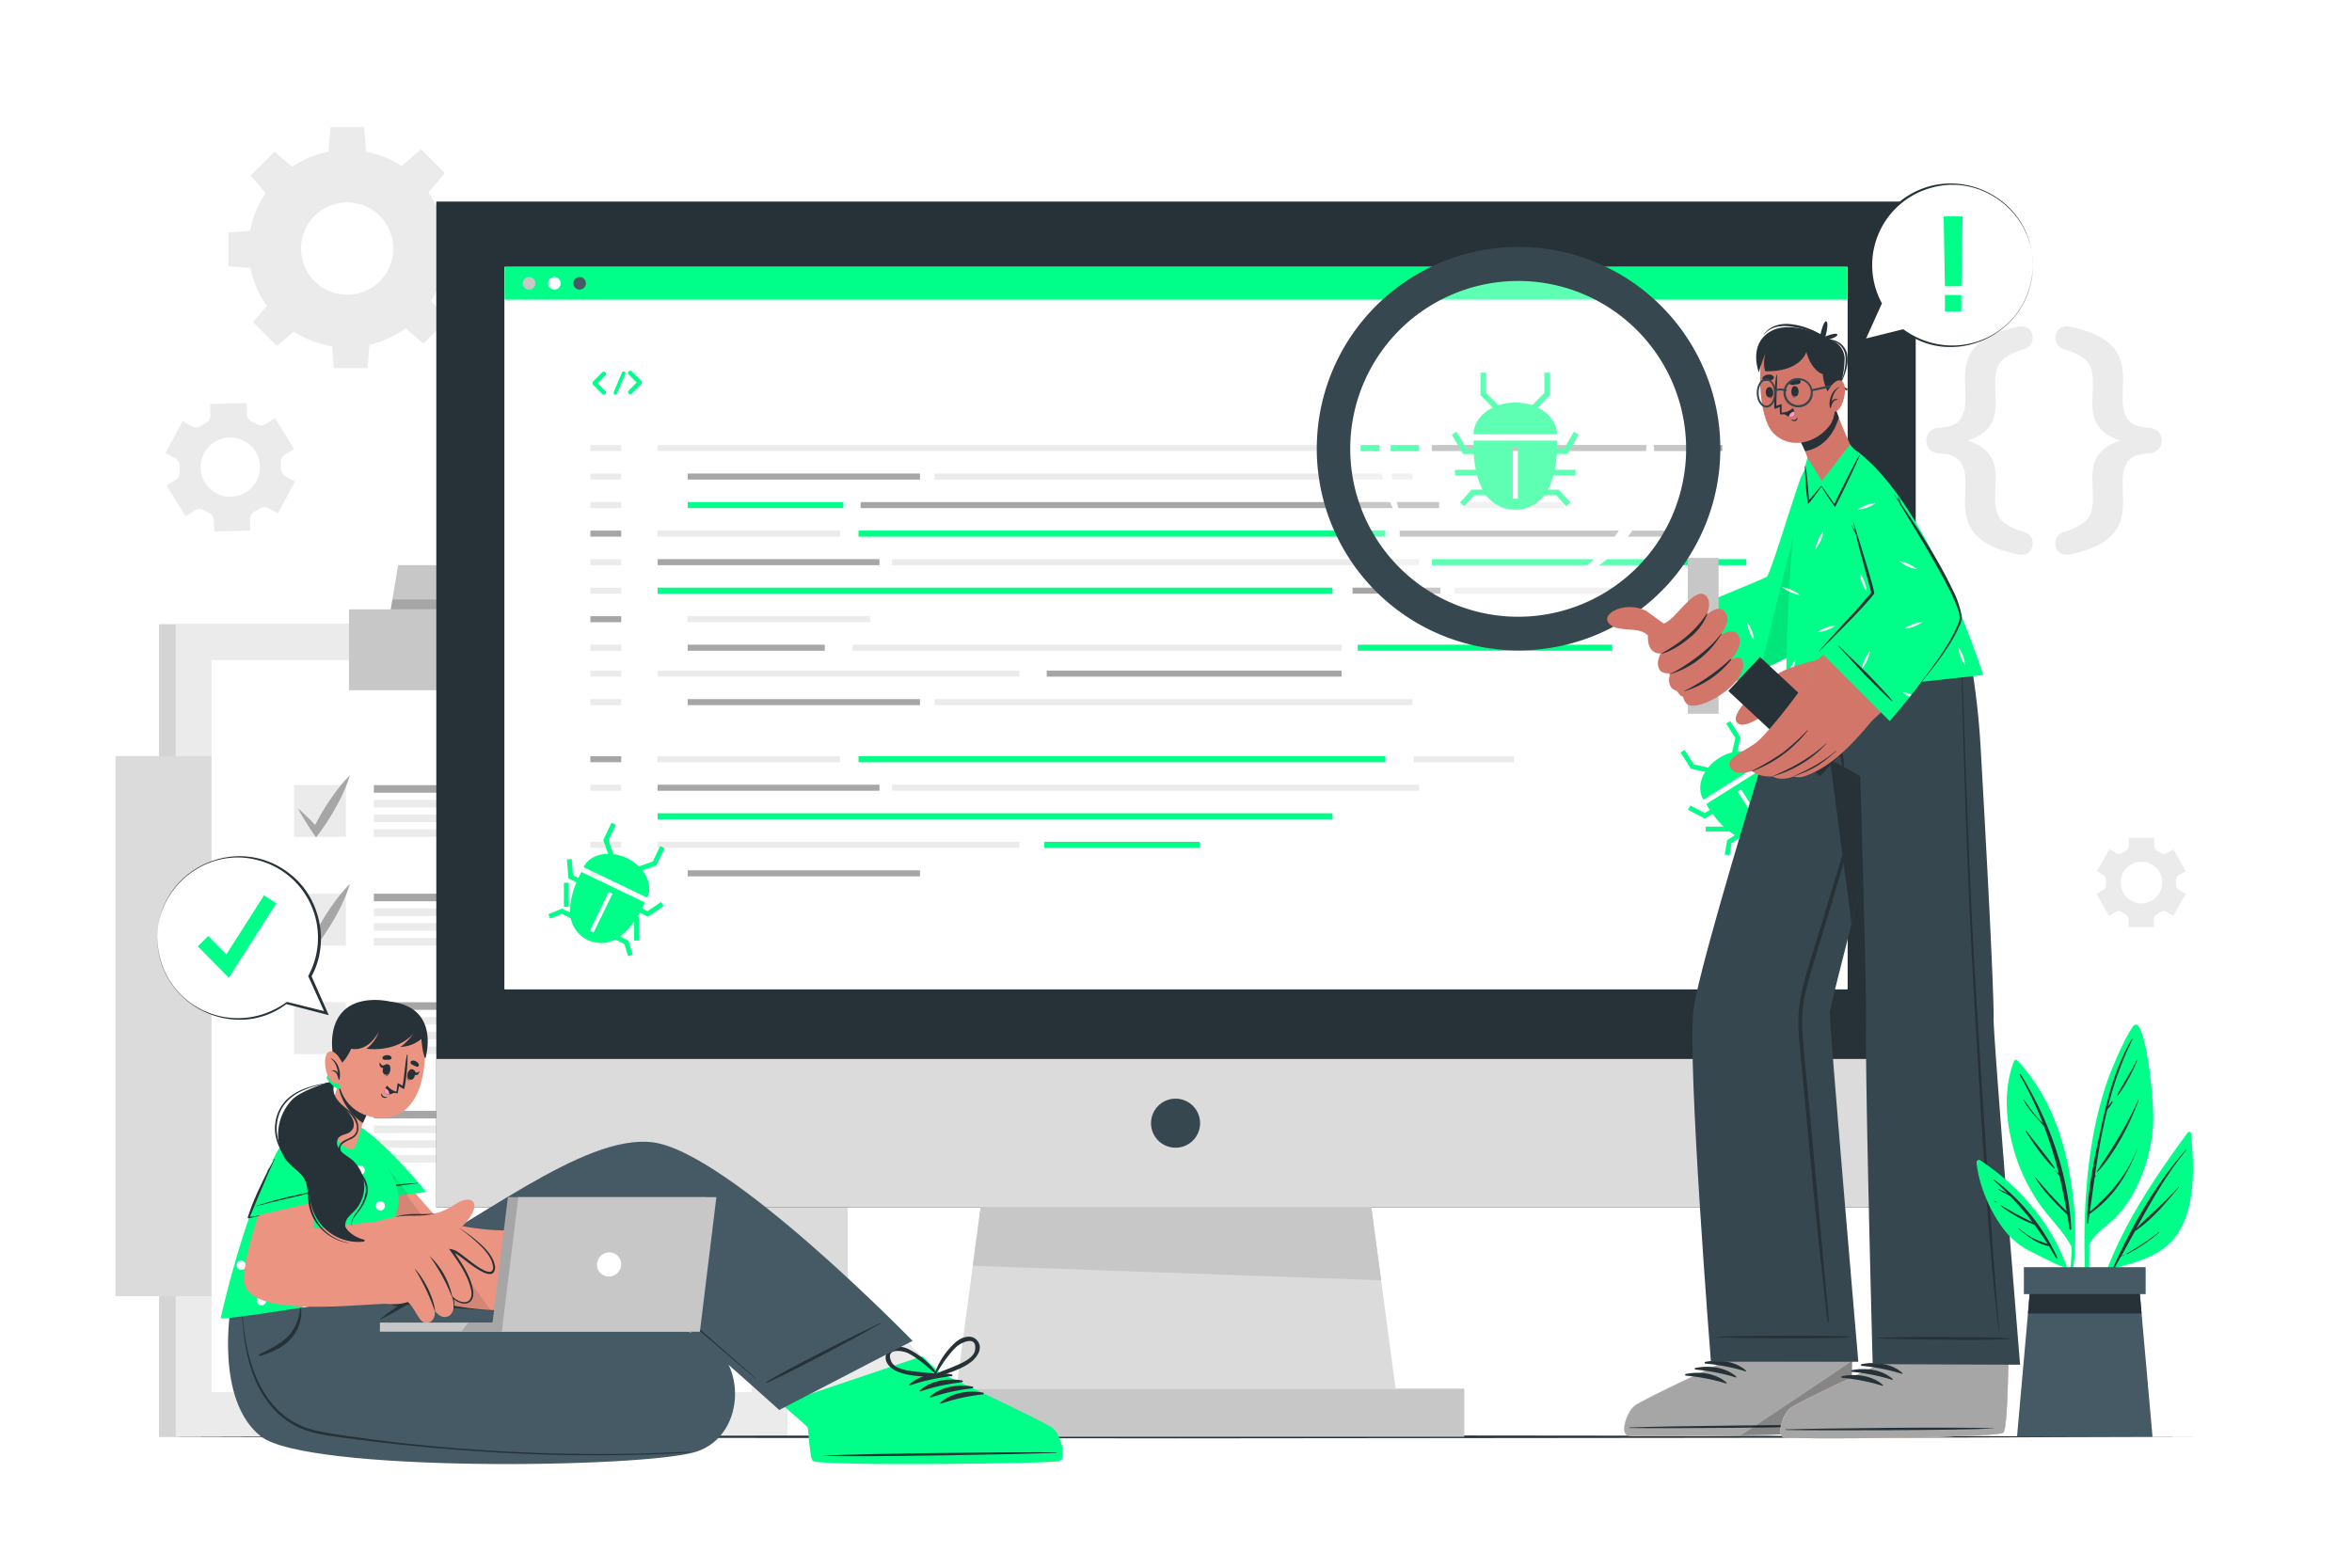 <svg class="animated" id="freepik_stories-software-code-testing" xmlns="http://www.w3.org/2000/svg" viewBox="0 0 750 500" version="1.1" xmlns:xlink="http://www.w3.org/1999/xlink" xmlns:svgjs="http://svgjs.com/svgjs"><style>svg#freepik_stories-software-code-testing:not(.animated) .animable {opacity: 0;}svg#freepik_stories-software-code-testing.animated #freepik--background-complete--inject-5 {animation: 6s Infinite  linear shake;animation-delay: 0s;}svg#freepik_stories-software-code-testing.animated #freepik--character-2--inject-5 {animation: 6s Infinite  linear floating;animation-delay: 0s;}svg#freepik_stories-software-code-testing.animated #freepik--character-1--inject-5 {animation: 6s Infinite  linear floating;animation-delay: 0s;}            @keyframes shake {                10%, 90% {                    transform: translate3d(-1px, 0, 0);                  }                  20%, 80% {                    transform: translate3d(2px, 0, 0);                  }                  30%, 50%, 70% {                    transform: translate3d(-4px, 0, 0);                  }                  40%, 60% {                    transform: translate3d(4px, 0, 0);                  }            }                    @keyframes floating {                0% {                    opacity: 1;                    transform: translateY(0px);                }                50% {                    transform: translateY(-10px);                }                100% {                    opacity: 1;                    transform: translateY(0px);                }            }        </style><g id="freepik--background-complete--inject-5" class="animable animator-active" style="transform-origin: 373.87px 249.395px;"><path d="M62.21,162.76a2.74,2.74,0,0,1,2.88,0l.74.42c.25.13.5.26.76.38A2.77,2.77,0,0,1,68.2,166l.11,3.54,11.53-.35-.11-3.54a2.75,2.75,0,0,1,1.45-2.49c.5-.28,1-.58,1.47-.91a2.73,2.73,0,0,1,2.86-.18l3.12,1.67,5.45-10.18L91,151.85a2.72,2.72,0,0,1-1.43-2.48,16.38,16.38,0,0,0-.06-1.72,2.76,2.76,0,0,1,1.27-2.59l3-1.86-6.08-9.81-3,1.87a2.75,2.75,0,0,1-2.87,0c-.24-.15-.48-.29-.74-.42s-.5-.26-.75-.38a2.76,2.76,0,0,1-1.61-2.39l-.11-3.55L67,128.86l.11,3.53a2.73,2.73,0,0,1-1.44,2.49,15.69,15.69,0,0,0-1.47.91,2.75,2.75,0,0,1-2.87.19l-3.11-1.67-5.46,10.17,3.12,1.67a2.76,2.76,0,0,1,1.43,2.49,16.58,16.58,0,0,0,0,1.73A2.75,2.75,0,0,1,56.12,153l-3,1.86,6.08,9.81Zm2.89-18.22A9.45,9.45,0,1,1,69,157.34,9.47,9.47,0,0,1,65.1,144.54Z" style="fill: rgb(235, 235, 235); transform-origin: 73.42px 149.03px;" id="elqleltme087" class="animable"></path><path d="M670.64,279.09a1.91,1.91,0,0,1,.94,1.78c0,.2,0,.4,0,.6s0,.4,0,.6a1.94,1.94,0,0,1-.93,1.78l-2.15,1.24,4,7,2.15-1.24a1.92,1.92,0,0,1,2,.07c.34.22.69.42,1,.6a1.93,1.93,0,0,1,1.07,1.71v2.48h8.09v-2.48a1.92,1.92,0,0,1,1.06-1.71,10.77,10.77,0,0,0,1-.6,1.93,1.93,0,0,1,2-.07l2.15,1.24,4-7-2.16-1.25a1.93,1.93,0,0,1-.94-1.78c0-.2,0-.39,0-.59s0-.4,0-.6a1.93,1.93,0,0,1,.94-1.78l2.16-1.24-4-7L691,272.08a1.89,1.89,0,0,1-2-.07,10.93,10.93,0,0,0-1-.6,1.91,1.91,0,0,1-1.06-1.71v-2.48h-8.09v2.48a1.92,1.92,0,0,1-1.07,1.71,9.69,9.69,0,0,0-1,.6,1.91,1.91,0,0,1-2,.07l-2.14-1.24-4,7Zm12.21-4.25a6.63,6.63,0,1,1-6.62,6.63A6.63,6.63,0,0,1,682.85,274.84Z" style="fill: rgb(235, 235, 235); transform-origin: 682.76px 281.465px;" id="elhb88n526moe" class="animable"></path><path d="M79.25,79.3a31.49,31.49,0,1,0,31.49-31.49A31.5,31.5,0,0,0,79.25,79.3ZM96,79.3A14.71,14.71,0,1,1,110.74,94,14.72,14.72,0,0,1,96,79.3Z" style="fill: rgb(235, 235, 235); transform-origin: 110.74px 79.3px;" id="eledolfqxw24" class="animable"></path><polygon points="104.69 49.12 116.8 49.12 116.13 40.54 105.36 40.54 104.69 49.12" style="fill: rgb(235, 235, 235); transform-origin: 110.745px 44.83px;" id="elt7d5dic45qh" class="animable"></polygon><polygon points="127.74 53.2 136.3 61.76 141.89 55.22 134.27 47.61 127.74 53.2" style="fill: rgb(235, 235, 235); transform-origin: 134.815px 54.685px;" id="el0a4bxa33hdoy" class="animable"></polygon><polygon points="141.15 72.38 141.15 84.49 149.73 83.82 149.73 73.05 141.15 72.38" style="fill: rgb(235, 235, 235); transform-origin: 145.44px 78.435px;" id="eld5n9222bq1r" class="animable"></polygon><polygon points="137.07 95.43 128.51 104 135.04 109.59 142.66 101.97 137.07 95.43" style="fill: rgb(235, 235, 235); transform-origin: 135.585px 102.51px;" id="eltnvqgpgckh" class="animable"></polygon><polygon points="117.89 108.85 105.78 108.85 106.44 117.42 117.22 117.42 117.89 108.85" style="fill: rgb(235, 235, 235); transform-origin: 111.835px 113.135px;" id="elr8pv7ej7amq" class="animable"></polygon><polygon points="94.83 104.77 86.27 96.2 80.68 102.74 88.3 110.36 94.83 104.77" style="fill: rgb(235, 235, 235); transform-origin: 87.755px 103.28px;" id="elquvffw4ykx" class="animable"></polygon><polygon points="81.42 85.58 81.42 73.47 72.85 74.14 72.85 84.91 81.42 85.58" style="fill: rgb(235, 235, 235); transform-origin: 77.135px 79.525px;" id="eltr1bhzmdz5o" class="animable"></polygon><polygon points="85.5 62.53 94.06 53.97 87.53 48.38 79.91 55.99 85.5 62.53" style="fill: rgb(235, 235, 235); transform-origin: 86.985px 55.455px;" id="el8cj7d5uz9kv" class="animable"></polygon><path d="M660.14,176.83c-2.66.6-4.73-1-4.73-3.53a3.64,3.64,0,0,1,2.41-3.53c8.35-2.58,9.55-5.25,9.55-11.1,0-1.72-.17-4.56-.17-6.37,0-6.71,3.19-9.9,8.95-11.79-5.68-1.81-8.95-5.08-8.95-11.79,0-1.81.17-4.65.17-6.37,0-5.85-1.2-8.52-9.55-11.1a3.63,3.63,0,0,1-2.41-3.53c0-2.5,2.07-4.13,4.73-3.53,13.34,2.93,16.87,8.26,16.87,16.61,0,1.29-.17,4.74-.17,6.2,0,6.37,2.24,9.12,8.09,9.38,2.76.17,4.39,1.81,4.39,4.13s-1.63,4-4.39,4.13c-5.85.17-8.09,3-8.09,9.3,0,1.46.17,4.9.17,6.19C677,168.57,673.48,173.91,660.14,176.83Z" style="fill: rgb(235, 235, 235); transform-origin: 672.364px 140.511px;" id="elijau3h2ghnm" class="animable"></path><path d="M643.45,104.19c2.67-.6,4.73,1,4.73,3.53a3.59,3.59,0,0,1-2.49,3.53c-8.27,2.58-9.47,5.25-9.47,11.1,0,1.72.17,4.56.17,6.37,0,6.71-3.18,9.9-8.95,11.79,5.68,1.81,8.95,5.08,8.95,11.79,0,1.81-.17,4.65-.17,6.37,0,5.85,1.2,8.52,9.47,11.1a3.6,3.6,0,0,1,2.49,3.53c0,2.5-2.06,4.13-4.73,3.53-13.34-2.92-16.87-8.26-16.87-16.7,0-1.29.17-4.73.17-6.19,0-6.29-2.32-9.13-8.18-9.3-2.66-.17-4.3-1.8-4.3-4.13s1.64-4,4.3-4.13c5.86-.26,8.18-3,8.18-9.38,0-1.46-.17-4.91-.17-6.2C626.58,112.45,630.11,107.12,643.45,104.19Z" style="fill: rgb(235, 235, 235); transform-origin: 631.226px 140.509px;" id="elogurzjp4g1" class="animable"></path><path d="M97.35,281.05a3.51,3.51,0,0,1,0,5,3.56,3.56,0,0,1-2.44,1,3.74,3.74,0,0,1-2.56-1L76.71,270.19a.41.41,0,0,1-.28-.33.7.7,0,0,0-.17-.11,1.66,1.66,0,0,1-.17-.45.32.32,0,0,1-.17-.22c0-.11,0-.28-.1-.34s-.12-.22-.12-.27v-.39c0-.12-.06-.17-.06-.34s.06-.22.06-.28v-.38c0-.12.12-.17.12-.23s.05-.28.1-.45.06,0,.06-.1a3.9,3.9,0,0,1,.28-.51.11.11,0,0,1,.11-.11,1.08,1.08,0,0,1,.34-.39l15.64-15.86a3.61,3.61,0,0,1,5,0,3.51,3.51,0,0,1,0,5l-13.18,13.3Z" style="fill: rgb(235, 235, 235); transform-origin: 87.018px 267.737px;" id="elnp7w2vl1wzh" class="animable"></path><path d="M111.53,282.83l13.64-32.46a3.09,3.09,0,0,1,4.06-1.61,3,3,0,0,1,1.56,4l-13.64,32.51a3.08,3.08,0,0,1-2.84,1.84,2.78,2.78,0,0,1-1.11-.22A3,3,0,0,1,111.53,282.83Z" style="fill: rgb(235, 235, 235); transform-origin: 121.157px 267.809px;" id="elgiwagrzcfa8" class="animable"></path><path d="M157.72,269.75a0,0,0,0,1-.05.05,3,3,0,0,1-.4.39l-15.64,15.87a3.62,3.62,0,0,1-5,0,3.51,3.51,0,0,1,0-5l13.18-13.31-13.18-13.3a3.51,3.51,0,0,1,0-5,3.61,3.61,0,0,1,5,0l15.64,15.86a3,3,0,0,1,.4.39c.05,0,.05.11.05.11.11.23.22.34.28.51s.06.05.06.1a2.4,2.4,0,0,0,.16.51s.06,0,.06.17v.38c0,.06.06.22.06.28s-.06.22-.06.28v.45s-.06,0-.06.11a3.77,3.77,0,0,0-.16.5c0,.05-.06.05-.06.16S157.83,269.52,157.72,269.75Z" style="fill: rgb(235, 235, 235); transform-origin: 146.962px 267.753px;" id="el5sztvv6dzcs" class="animable"></path><rect x="50.72" y="199.08" width="195.12" height="259.17" style="fill: rgb(235, 235, 235); transform-origin: 148.28px 328.665px;" id="elzoz6evv0tt" class="animable"></rect><g id="eldn0a9egjaep"><g style="opacity: 0.1; transform-origin: 148.28px 328.665px;" class="animable"><rect x="50.72" y="199.08" width="195.12" height="259.17" id="elgj7htbn85fv" class="animable" style="transform-origin: 148.28px 328.665px;"></rect></g></g><rect x="56.02" y="199.08" width="195.12" height="259.17" style="fill: rgb(235, 235, 235); transform-origin: 153.58px 328.665px;" id="elsr6oj2kz10a" class="animable"></rect><g id="eliaati4dnomg"><rect x="67.46" y="210.52" width="172.25" height="233.5" style="fill: rgb(235, 235, 235); transform-origin: 153.585px 327.27px; transform: rotate(-0.73deg);" class="animable"></rect></g><g id="el1x1bysdl38p"><rect x="36.84" y="241.14" width="233.5" height="172.25" style="fill: rgb(219, 219, 219); transform-origin: 153.59px 327.265px; transform: rotate(-88.76deg);" class="animable"></rect></g><rect x="67.46" y="210.52" width="172.25" height="233.5" style="fill: rgb(255, 255, 255); transform-origin: 153.585px 327.27px;" id="elf3tpi4ka8r" class="animable"></rect><rect x="93.77" y="250.41" width="16.52" height="16.52" style="fill: rgb(235, 235, 235); transform-origin: 102.03px 258.67px;" id="eltz1eehfzcvm" class="animable"></rect><rect x="119.22" y="250.41" width="53.53" height="2.42" style="fill: rgb(166, 166, 166); transform-origin: 145.985px 251.62px;" id="elwk45l1l2uf" class="animable"></rect><rect x="119.22" y="255.11" width="94.17" height="2.42" style="fill: rgb(235, 235, 235); transform-origin: 166.305px 256.32px;" id="elgldtx3szzf9" class="animable"></rect><rect x="119.22" y="259.81" width="94.17" height="2.42" style="fill: rgb(235, 235, 235); transform-origin: 166.305px 261.02px;" id="ely2hfw4q5suj" class="animable"></rect><rect x="119.22" y="264.51" width="94.17" height="2.42" style="fill: rgb(235, 235, 235); transform-origin: 166.305px 265.72px;" id="elukmjw13obam" class="animable"></rect><path d="M95,257.82c.61.51,1.19,1,1.77,1.57s1.13,1.09,1.69,1.63c1.11,1.1,2.19,2.24,3.24,3.38l-1.89.12a73.61,73.61,0,0,1,5.14-9c1-1.45,2-2.86,3.06-4.22a38.3,38.3,0,0,1,3.52-3.94,38.44,38.44,0,0,1-1.84,4.95c-.71,1.6-1.48,3.15-2.31,4.67a75.06,75.06,0,0,1-5.59,8.76l-1,1.38-.86-1.26c-.87-1.29-1.73-2.59-2.55-3.93-.4-.67-.82-1.33-1.21-2S95.35,258.53,95,257.82Z" style="fill: rgb(166, 166, 166); transform-origin: 103.265px 257.24px;" id="elu4s3up8r5am" class="animable"></path><rect x="93.77" y="285.04" width="16.52" height="16.52" style="fill: rgb(235, 235, 235); transform-origin: 102.03px 293.3px;" id="elton1mt9zd4r" class="animable"></rect><rect x="119.22" y="285.04" width="53.53" height="2.42" style="fill: rgb(166, 166, 166); transform-origin: 145.985px 286.25px;" id="eluizfdzajji" class="animable"></rect><rect x="119.22" y="289.74" width="94.17" height="2.42" style="fill: rgb(235, 235, 235); transform-origin: 166.305px 290.95px;" id="elgzkwnkezatk" class="animable"></rect><rect x="119.22" y="294.44" width="94.17" height="2.42" style="fill: rgb(235, 235, 235); transform-origin: 166.305px 295.65px;" id="elbozdco2ypys" class="animable"></rect><rect x="119.22" y="299.14" width="94.17" height="2.42" style="fill: rgb(235, 235, 235); transform-origin: 166.305px 300.35px;" id="elcvpc3hjfyjn" class="animable"></rect><path d="M95,292.46c.61.51,1.19,1,1.77,1.58s1.13,1.08,1.69,1.63c1.11,1.1,2.19,2.23,3.24,3.37l-1.89.12a74.36,74.36,0,0,1,5.14-9c1-1.44,2-2.85,3.06-4.22a39.38,39.38,0,0,1,3.52-3.94,38.58,38.58,0,0,1-1.84,5q-1.07,2.38-2.31,4.67a75.79,75.79,0,0,1-5.59,8.75l-1,1.39-.86-1.27c-.87-1.29-1.73-2.59-2.55-3.92-.4-.68-.82-1.34-1.21-2S95.35,293.17,95,292.46Z" style="fill: rgb(166, 166, 166); transform-origin: 103.265px 291.905px;" id="elkib84q1p7c" class="animable"></path><rect x="93.77" y="319.66" width="16.52" height="16.52" style="fill: rgb(235, 235, 235); transform-origin: 102.03px 327.92px;" id="elnevdqfazic" class="animable"></rect><rect x="119.22" y="319.66" width="53.53" height="2.42" style="fill: rgb(166, 166, 166); transform-origin: 145.985px 320.87px;" id="elw4b56c0cfoj" class="animable"></rect><rect x="119.22" y="324.36" width="94.17" height="2.42" style="fill: rgb(235, 235, 235); transform-origin: 166.305px 325.57px;" id="elck8zac5s8gd" class="animable"></rect><rect x="119.22" y="329.06" width="94.17" height="2.42" style="fill: rgb(235, 235, 235); transform-origin: 166.305px 330.27px;" id="el218m725ljpv" class="animable"></rect><rect x="119.22" y="333.76" width="94.17" height="2.42" style="fill: rgb(235, 235, 235); transform-origin: 166.305px 334.97px;" id="elm4apxg9my8d" class="animable"></rect><rect x="93.77" y="354.28" width="16.52" height="16.52" style="fill: rgb(235, 235, 235); transform-origin: 102.03px 362.54px;" id="elgc24d2e0o2d" class="animable"></rect><rect x="119.22" y="354.28" width="53.53" height="2.42" style="fill: rgb(166, 166, 166); transform-origin: 145.985px 355.49px;" id="elr85ejmolvbh" class="animable"></rect><rect x="119.22" y="358.98" width="94.17" height="2.42" style="fill: rgb(235, 235, 235); transform-origin: 166.305px 360.19px;" id="eliow6mkdskid" class="animable"></rect><rect x="119.22" y="363.68" width="94.17" height="2.42" style="fill: rgb(235, 235, 235); transform-origin: 166.305px 364.89px;" id="eljy06vvlwwc" class="animable"></rect><rect x="119.22" y="368.38" width="94.17" height="2.42" style="fill: rgb(235, 235, 235); transform-origin: 166.305px 369.59px;" id="el40xvoj4wusp" class="animable"></rect><rect x="111.28" y="194.35" width="84.61" height="25.79" style="fill: rgb(199, 199, 199); transform-origin: 153.585px 207.245px;" id="el57bvrllfanv" class="animable"></rect><path d="M179.45,180.25H126.94l-2.32,14.1h57.93ZM153.58,190.4a3.1,3.1,0,1,1,3.1-3.1A3.09,3.09,0,0,1,153.58,190.4Z" style="fill: rgb(199, 199, 199); transform-origin: 153.585px 187.3px;" id="el26cirktsz21" class="animable"></path><polygon points="182.55 194.35 124.62 194.35 125.14 191.2 181.85 191.2 182.55 194.35" style="fill: rgb(166, 166, 166); transform-origin: 153.585px 192.775px;" id="ellyjcw6ip4ug" class="animable"></polygon></g><g id="freepik--Floor--inject-5" class="animable" style="transform-origin: 375px 458.25px;"><polygon points="50.72 458.25 131.79 458.01 212.86 457.92 375 457.75 537.14 457.92 618.21 458.01 699.28 458.25 618.21 458.5 537.14 458.59 375 458.75 212.86 458.58 131.79 458.5 50.72 458.25" style="fill: rgb(38, 50, 56); transform-origin: 375px 458.25px;" id="elyprgw5vk2eq" class="animable"></polygon></g><g id="freepik--Device--inject-5" class="animable" style="transform-origin: 375.005px 261.27px;"><rect x="139.13" y="64.29" width="471.75" height="320.78" style="fill: rgb(38, 50, 56); transform-origin: 375.005px 224.68px;" id="el8scka5wc8b" class="animable"></rect><rect x="139.13" y="337.75" width="471.75" height="47.32" style="fill: rgb(219, 219, 219); transform-origin: 375.005px 361.41px;" id="elr8evpdt1x1r" class="animable"></rect><rect x="283.07" y="442.89" width="183.85" height="15.36" style="fill: rgb(199, 199, 199); transform-origin: 374.995px 450.57px;" id="elfx04oqtkhd" class="animable"></rect><polygon points="445.03 442.9 304.97 442.9 308.52 416.24 308.7 414.98 309.03 412.48 309.19 411.22 309.54 408.72 309.58 408.33 309.7 407.46 310.04 404.96 310.2 403.7 312.69 385.07 437.3 385.07 439.65 402.65 439.77 403.49 440.16 406.4 440.26 407.25 440.42 408.33 440.66 410.16 440.77 411.01 441.16 413.94 441.27 414.77 445.03 442.9" style="fill: rgb(219, 219, 219); transform-origin: 375px 413.985px;" id="eldbf968qaanq" class="animable"></polygon><path d="M382.68,358.22a7.82,7.82,0,1,1-7.82-7.81A7.82,7.82,0,0,1,382.68,358.22Z" style="fill: rgb(55, 71, 79); transform-origin: 374.86px 358.23px;" id="elxnienfuo9y" class="animable"></path><polygon points="440.42 408.33 310.2 403.7 312.69 385.07 437.3 385.07 440.42 408.33" style="fill: rgb(199, 199, 199); transform-origin: 375.31px 396.7px;" id="elnirt639ocmr" class="animable"></polygon><rect x="160.9" y="85.14" width="428.21" height="230.35" style="fill: rgb(255, 255, 255); transform-origin: 375.005px 200.315px;" id="elvd4ultqjmd" class="animable"></rect><rect x="160.9" y="85.14" width="428.21" height="230.35" style="fill: rgb(255, 255, 255); transform-origin: 375.005px 200.315px;" id="eld2is04iu77g" class="animable"></rect><rect x="160.9" y="85.14" width="428.21" height="10.43" style="fill: rgb(0, 255, 136); transform-origin: 375.005px 90.355px;" id="el40ul974ccbb" class="animable"></rect><path d="M170.72,90.36a2,2,0,1,1-2-2A2,2,0,0,1,170.72,90.36Z" style="fill: rgb(199, 199, 199); transform-origin: 168.72px 90.36px;" id="elo5t27f5mkri" class="animable"></path><path d="M178.78,90.36a2,2,0,1,1-2-2A2,2,0,0,1,178.78,90.36Z" style="fill: rgb(255, 255, 255); transform-origin: 176.78px 90.36px;" id="el1ipzxqd9ssl" class="animable"></path><path d="M186.84,90.36a2,2,0,1,1-2-2A2,2,0,0,1,186.84,90.36Z" style="fill: rgb(69, 90, 100); transform-origin: 184.84px 90.36px;" id="el608osmmq89a" class="animable"></path><rect x="188.26" y="141.93" width="9.84" height="1.93" style="fill: rgb(235, 235, 235); transform-origin: 193.18px 142.895px;" id="el5sdmst8xrm8" class="animable"></rect><rect x="209.7" y="141.93" width="218.09" height="1.93" style="fill: rgb(235, 235, 235); transform-origin: 318.745px 142.895px;" id="elp7pzdpi4gdi" class="animable"></rect><rect x="433.84" y="141.93" width="18.69" height="1.93" style="fill: rgb(0, 255, 136); transform-origin: 443.185px 142.895px;" id="elqlqfkt4mz1c" class="animable"></rect><rect x="463.75" y="187.42" width="63.08" height="1.93" style="fill: rgb(235, 235, 235); transform-origin: 495.29px 188.385px;" id="el69kpk1ytwjn" class="animable"></rect><rect x="456.59" y="141.93" width="92.6" height="1.93" style="fill: rgb(166, 166, 166); transform-origin: 502.89px 142.895px;" id="el8cyy9reu4dt" class="animable"></rect><rect x="188.26" y="151.03" width="9.84" height="1.93" style="fill: rgb(235, 235, 235); transform-origin: 193.18px 151.995px;" id="elw4kd6b2xdqn" class="animable"></rect><rect x="219.3" y="151.03" width="74.06" height="1.93" style="fill: rgb(166, 166, 166); transform-origin: 256.33px 151.995px;" id="elkf9ltkpduaf" class="animable"></rect><rect x="431.29" y="187.42" width="28.02" height="1.93" style="fill: rgb(166, 166, 166); transform-origin: 445.3px 188.385px;" id="elth4elniobkf" class="animable"></rect><rect x="209.7" y="178.33" width="70.74" height="1.93" style="fill: rgb(166, 166, 166); transform-origin: 245.07px 179.295px;" id="elxndt1uadc5c" class="animable"></rect><rect x="219.3" y="160.13" width="49.63" height="1.93" style="fill: rgb(0, 255, 136); transform-origin: 244.115px 161.095px;" id="els6rxip3ubkb" class="animable"></rect><rect x="446.34" y="169.23" width="94.02" height="1.93" style="fill: rgb(166, 166, 166); transform-origin: 493.35px 170.195px;" id="ele6q0zopw41f" class="animable"></rect><rect x="333.78" y="213.88" width="94.02" height="1.93" style="fill: rgb(166, 166, 166); transform-origin: 380.79px 214.845px;" id="elt33b1gp7l6" class="animable"></rect><rect x="274.43" y="160.13" width="184.48" height="1.93" style="fill: rgb(166, 166, 166); transform-origin: 366.67px 161.095px;" id="eliq55nfvi6u" class="animable"></rect><rect x="209.7" y="187.42" width="215.18" height="1.93" style="fill: rgb(0, 255, 136); transform-origin: 317.29px 188.385px;" id="el5mbi0qko4ru" class="animable"></rect><rect x="298.01" y="151.03" width="152.43" height="1.93" style="fill: rgb(235, 235, 235); transform-origin: 374.225px 151.995px;" id="elukkgtubep2" class="animable"></rect><rect x="466.8" y="160.13" width="31.91" height="1.93" style="fill: rgb(235, 235, 235); transform-origin: 482.755px 161.095px;" id="el0zf3d86oqh8" class="animable"></rect><rect x="188.26" y="160.13" width="9.84" height="1.93" style="fill: rgb(235, 235, 235); transform-origin: 193.18px 161.095px;" id="el8g3dohup4w" class="animable"></rect><rect x="188.26" y="169.23" width="9.84" height="1.93" style="fill: rgb(166, 166, 166); transform-origin: 193.18px 170.195px;" id="elj8ox9mfgs9e" class="animable"></rect><rect x="209.7" y="169.23" width="58.15" height="1.93" style="fill: rgb(235, 235, 235); transform-origin: 238.775px 170.195px;" id="elncu1hib6jza" class="animable"></rect><rect x="219.3" y="196.52" width="58.15" height="1.93" style="fill: rgb(235, 235, 235); transform-origin: 248.375px 197.485px;" id="elukn2mqj6crs" class="animable"></rect><rect x="432.95" y="205.62" width="81.18" height="1.93" style="fill: rgb(0, 255, 136); transform-origin: 473.54px 206.585px;" id="el5649iy3moi" class="animable"></rect><rect x="271.88" y="205.62" width="155.99" height="1.93" style="fill: rgb(235, 235, 235); transform-origin: 349.875px 206.585px;" id="elth9bi8m4exg" class="animable"></rect><rect x="219.3" y="205.62" width="43.71" height="1.93" style="fill: rgb(166, 166, 166); transform-origin: 241.155px 206.585px;" id="el7ittfdz4ov" class="animable"></rect><rect x="284.45" y="178.33" width="168.08" height="1.93" style="fill: rgb(235, 235, 235); transform-origin: 368.49px 179.295px;" id="el3s6sgwceyq" class="animable"></rect><rect x="456.59" y="178.33" width="100.28" height="1.93" style="fill: rgb(0, 255, 136); transform-origin: 506.73px 179.295px;" id="elqmfa2jvdwg" class="animable"></rect><rect x="273.76" y="169.23" width="168" height="1.93" style="fill: rgb(0, 255, 136); transform-origin: 357.76px 170.195px;" id="elt0fbqzentd" class="animable"></rect><rect x="188.26" y="178.33" width="9.84" height="1.93" style="fill: rgb(235, 235, 235); transform-origin: 193.18px 179.295px;" id="el22f6a5redhej" class="animable"></rect><rect x="188.26" y="187.42" width="9.84" height="1.93" style="fill: rgb(235, 235, 235); transform-origin: 193.18px 188.385px;" id="ellavx8y3wzqm" class="animable"></rect><rect x="188.26" y="196.52" width="9.84" height="1.93" style="fill: rgb(166, 166, 166); transform-origin: 193.18px 197.485px;" id="elkedn9n0jcxc" class="animable"></rect><rect x="188.26" y="205.62" width="9.84" height="1.93" style="fill: rgb(235, 235, 235); transform-origin: 193.18px 206.585px;" id="el4fkqjjhcblc" class="animable"></rect><rect x="188.26" y="213.88" width="9.84" height="1.93" style="fill: rgb(235, 235, 235); transform-origin: 193.18px 214.845px;" id="elv72gaa5ci48" class="animable"></rect><rect x="209.7" y="213.88" width="115.36" height="1.93" style="fill: rgb(235, 235, 235); transform-origin: 267.38px 214.845px;" id="eldrzax08whec" class="animable"></rect><rect x="188.26" y="222.98" width="9.84" height="1.93" style="fill: rgb(235, 235, 235); transform-origin: 193.18px 223.945px;" id="el8blln0lcbrc" class="animable"></rect><rect x="219.3" y="222.98" width="74.06" height="1.93" style="fill: rgb(166, 166, 166); transform-origin: 256.33px 223.945px;" id="eleakd7dl33mn" class="animable"></rect><rect x="209.7" y="250.28" width="70.74" height="1.93" style="fill: rgb(166, 166, 166); transform-origin: 245.07px 251.245px;" id="el6nx5zlg0009" class="animable"></rect><rect x="332.95" y="268.48" width="49.63" height="1.93" style="fill: rgb(0, 255, 136); transform-origin: 357.765px 269.445px;" id="elmtn8ejndvw" class="animable"></rect><rect x="209.7" y="259.38" width="215.18" height="1.93" style="fill: rgb(0, 255, 136); transform-origin: 317.29px 260.345px;" id="elwgcywqx9u5" class="animable"></rect><rect x="298.01" y="222.98" width="152.43" height="1.93" style="fill: rgb(235, 235, 235); transform-origin: 374.225px 223.945px;" id="elkg4brwauvts" class="animable"></rect><rect x="450.87" y="241.18" width="31.85" height="1.93" style="fill: rgb(235, 235, 235); transform-origin: 466.795px 242.145px;" id="el8pej635asuc" class="animable"></rect><rect x="188.26" y="241.18" width="9.84" height="1.93" style="fill: rgb(166, 166, 166); transform-origin: 193.18px 242.145px;" id="elulsa03fxi4s" class="animable"></rect><rect x="209.7" y="241.18" width="58.15" height="1.93" style="fill: rgb(235, 235, 235); transform-origin: 238.775px 242.145px;" id="el0e8jzp7agkm4" class="animable"></rect><rect x="284.45" y="250.28" width="168.08" height="1.93" style="fill: rgb(235, 235, 235); transform-origin: 368.49px 251.245px;" id="eluwse717nsns" class="animable"></rect><rect x="273.76" y="241.18" width="168" height="1.93" style="fill: rgb(0, 255, 136); transform-origin: 357.76px 242.145px;" id="elw427w9b65ck" class="animable"></rect><rect x="188.26" y="250.28" width="9.84" height="1.93" style="fill: rgb(235, 235, 235); transform-origin: 193.18px 251.245px;" id="elwg0d2zrxfdc" class="animable"></rect><rect x="188.26" y="268.48" width="9.84" height="1.93" style="fill: rgb(235, 235, 235); transform-origin: 193.18px 269.445px;" id="el5nuy7ya2ur6" class="animable"></rect><rect x="209.7" y="268.48" width="115.36" height="1.93" style="fill: rgb(235, 235, 235); transform-origin: 267.38px 269.445px;" id="el9a80ni9ejn" class="animable"></rect><rect x="188.26" y="277.58" width="9.84" height="1.93" style="fill: rgb(235, 235, 235); transform-origin: 193.18px 278.545px;" id="elfgun65z8mhh" class="animable"></rect><rect x="219.3" y="277.58" width="74.06" height="1.93" style="fill: rgb(166, 166, 166); transform-origin: 256.33px 278.545px;" id="elgsowriv4q6o" class="animable"></rect><path d="M193,124.62a.69.69,0,0,1,0,1,.72.72,0,0,1-.47.19.75.75,0,0,1-.49-.19l-3-3a.07.07,0,0,1-.06-.06l0,0a.24.24,0,0,1,0-.09.05.05,0,0,1,0,0s0,0,0-.06,0,0,0,0v-.08s0,0,0-.06,0,0,0-.06V122s0,0,0,0,0,0,0-.09,0,0,0,0a.73.73,0,0,1,0-.09,0,0,0,0,1,0,0,.13.13,0,0,1,.07-.08l3-3a.69.69,0,0,1,1,0,.68.68,0,0,1,0,1l-2.51,2.54Z" style="fill: rgb(0, 255, 136); transform-origin: 191.122px 122.168px;" id="el90gsr3q24lf" class="animable"></path><path d="M195.73,125l2.6-6.18a.58.58,0,0,1,.77-.31.57.57,0,0,1,.3.75l-2.6,6.2a.6.6,0,0,1-.54.35.52.52,0,0,1-.21,0A.58.58,0,0,1,195.73,125Z" style="fill: rgb(0, 255, 136); transform-origin: 197.556px 122.141px;" id="el8dqoh1wwbuo" class="animable"></path><path d="M204.53,122.47a0,0,0,0,1,0,0,.29.29,0,0,1-.08.07l-3,3a.68.68,0,0,1-.47.19.73.73,0,0,1-.48-.19.67.67,0,0,1,0-1l2.51-2.53-2.51-2.54a.66.66,0,0,1,0-1,.68.68,0,0,1,1,0l3,3a.2.2,0,0,1,.08.08s0,0,0,0a.9.9,0,0,1,.05.09s0,0,0,0a.38.38,0,0,0,0,.1s0,0,0,0V122s0,0,0,.06,0,0,0,0v.09s0,0,0,0a.92.92,0,0,0,0,.09s0,0,0,0Z" style="fill: rgb(0, 255, 136); transform-origin: 202.45px 121.99px;" id="eliwy65rzhokr" class="animable"></path></g><g id="freepik--Bugs--inject-5" class="animable" style="transform-origin: 375px 211.885px;"><path d="M496.44,140.51H469.91s-.08,1-.05,2.51c0,.54.05,1.16.1,1.82a32.65,32.65,0,0,0,.64,5c.12.59.27,1.21.41,1.82a21.06,21.06,0,0,0,1.77,4.5,12.26,12.26,0,0,0,1.11,1.8,11.64,11.64,0,0,0,18.57,0,14.36,14.36,0,0,0,1.13-1.8,21.42,21.42,0,0,0,1.75-4.5c.15-.61.29-1.23.42-1.82a35.36,35.36,0,0,0,.64-5c0-.66.07-1.28.07-1.82A24.1,24.1,0,0,0,496.44,140.51ZM484,159.06H482.4V142.82H484Z" style="fill: rgb(0, 255, 136); transform-origin: 483.171px 151.545px;" id="elzivbetiez8" class="animable"></path><path d="M496.51,138.51H469.85c0-5.21,5.57-10.13,13.33-10.13S496.51,133.3,496.51,138.51Z" style="fill: rgb(0, 255, 136); transform-origin: 483.18px 133.445px;" id="elilswo2o6jjf" class="animable"></path><polygon points="471.68 144.83 466.55 144.83 462.93 138.62 464.49 137.71 467.59 143.02 471.68 143.02 471.68 144.83" style="fill: rgb(0, 255, 136); transform-origin: 467.305px 141.27px;" id="el90nm7bmhuqp" class="animable"></polygon><rect x="463.96" y="149.84" width="9.07" height="1.81" style="fill: rgb(0, 255, 136); transform-origin: 468.495px 150.745px;" id="elz9ax0xbfbzn" class="animable"></rect><polygon points="466.92 161.47 465.57 160.26 469.27 156.15 475.24 156.15 475.24 157.96 470.08 157.96 466.92 161.47" style="fill: rgb(0, 255, 136); transform-origin: 470.405px 158.81px;" id="elmo9adacrxp" class="animable"></polygon><polygon points="499.81 144.83 494.68 144.83 494.68 143.02 498.77 143.02 501.87 137.71 503.43 138.62 499.81 144.83" style="fill: rgb(0, 255, 136); transform-origin: 499.055px 141.27px;" id="elpsnmmmig2in" class="animable"></polygon><rect x="493.33" y="149.84" width="9.07" height="1.81" style="fill: rgb(0, 255, 136); transform-origin: 497.865px 150.745px;" id="eleyadq7xoee6" class="animable"></rect><polygon points="499.44 161.47 496.28 157.96 491.12 157.96 491.12 156.15 497.09 156.15 500.79 160.26 499.44 161.47" style="fill: rgb(0, 255, 136); transform-origin: 495.955px 158.81px;" id="eluluh7cdo2s" class="animable"></polygon><polygon points="479.61 133.58 472.1 126.07 472.1 118.86 473.91 118.86 473.91 125.32 480.89 132.3 479.61 133.58" style="fill: rgb(0, 255, 136); transform-origin: 476.495px 126.22px;" id="el3y85mtq6qsq" class="animable"></polygon><polygon points="486.75 133.58 485.47 132.3 492.45 125.32 492.45 118.86 494.26 118.86 494.26 126.07 486.75 133.58" style="fill: rgb(0, 255, 136); transform-origin: 489.865px 126.22px;" id="elo4fl3kk3g5" class="animable"></polygon><path d="M205.64,287.83l-20.24-9.72s-.4.7-1,1.89c-.18.42-.39.9-.6,1.42a29.56,29.56,0,0,0-1.34,4.05c-.12.49-.23,1-.35,1.54a18,18,0,0,0-.3,4.08,10.42,10.42,0,0,0,.19,1.77,9.84,9.84,0,0,0,14.16,6.81,11.07,11.07,0,0,0,1.52-1,17.15,17.15,0,0,0,3-2.79c.34-.41.68-.83,1-1.23a29,29,0,0,0,2.32-3.58c.28-.48.52-.94.72-1.36A19.65,19.65,0,0,0,205.64,287.83Zm-16.32,9.56-1.19-.56,6-12.38,1.19.57Z" style="fill: rgb(0, 255, 136); transform-origin: 193.718px 289.438px;" id="elbfgq8a0fcqb" class="animable"></path><path d="M206.42,286.33l-20.33-9.77c1.91-4,8-5.68,13.88-2.84S208.33,282.36,206.42,286.33Z" style="fill: rgb(0, 255, 136); transform-origin: 196.572px 279.317px;" id="elqtg72ufh5r" class="animable"></path><polygon points="185.17 282.05 181.26 280.17 180.78 274.1 182.3 273.98 182.72 279.17 185.84 280.67 185.17 282.05" style="fill: rgb(0, 255, 136); transform-origin: 183.31px 278.015px;" id="el33z9og6at9u" class="animable"></polygon><g id="elp1ji8acmcr"><rect x="179.82" y="281.55" width="1.53" height="7.68" style="fill: rgb(0, 255, 136); transform-origin: 180.585px 285.39px; transform: rotate(-64.33deg);" class="animable"></rect></g><polygon points="175.44 292.99 174.86 291.58 179.19 289.8 183.74 291.99 183.07 293.36 179.14 291.47 175.44 292.99" style="fill: rgb(0, 255, 136); transform-origin: 179.3px 291.58px;" id="elu7iq5cwsgro" class="animable"></polygon><polygon points="206.62 292.36 202.71 290.48 203.38 289.1 206.5 290.6 210.8 287.68 211.66 288.94 206.62 292.36" style="fill: rgb(0, 255, 136); transform-origin: 207.185px 290.02px;" id="el10aibrsnzgk" class="animable"></polygon><g id="elk6id18azqy"><rect x="202.21" y="292.31" width="1.53" height="7.67" style="fill: rgb(0, 255, 136); transform-origin: 202.975px 296.145px; transform: rotate(-64.33deg);" class="animable"></rect></g><polygon points="200.25 304.91 199.12 301.08 195.19 299.19 195.85 297.81 200.4 299.99 201.72 304.48 200.25 304.91" style="fill: rgb(0, 255, 136); transform-origin: 198.455px 301.36px;" id="elhdphsztepb6" class="animable"></polygon><polygon points="195.34 276.37 192.37 267.9 195.01 262.39 196.39 263.06 194.02 267.99 196.79 275.87 195.34 276.37" style="fill: rgb(0, 255, 136); transform-origin: 194.58px 269.38px;" id="elabam2vrk1pl" class="animable"></polygon><polygon points="200.79 278.99 200.28 277.55 208.16 274.78 210.53 269.85 211.91 270.51 209.26 276.02 200.79 278.99" style="fill: rgb(0, 255, 136); transform-origin: 206.095px 274.42px;" id="elludjlmv2o8i" class="animable"></polygon><path d="M563.09,244.45l-19,12s.38.72,1.1,1.82c.26.37.56.8.89,1.25a27.52,27.52,0,0,0,2.72,3.28c.36.37.74.74,1.12,1.11a17.79,17.79,0,0,0,3.31,2.42,9.85,9.85,0,0,0,1.6.78,9.83,9.83,0,0,0,13.27-8.41,11.88,11.88,0,0,0,0-1.79,18.14,18.14,0,0,0-.79-4c-.17-.51-.35-1-.53-1.49a29.23,29.23,0,0,0-1.8-3.86c-.27-.5-.53-.95-.77-1.33C563.58,245.11,563.09,244.45,563.09,244.45Zm-.53,18.92-1.11.7-7.35-11.6,1.11-.71Z" style="fill: rgb(0, 255, 136); transform-origin: 556.112px 256.097px;" id="eliedbo26mv6r" class="animable"></path><path d="M562.23,243l-19.05,12.07c-2.36-3.73-.6-9.76,4.94-13.28S559.88,239.27,562.23,243Z" style="fill: rgb(0, 255, 136); transform-origin: 552.194px 247.342px;" id="elsd0zml976xi" class="animable"></path><polygon points="547.35 258.75 543.68 261.08 538.28 258.28 538.99 256.92 543.61 259.31 546.53 257.46 547.35 258.75" style="fill: rgb(0, 255, 136); transform-origin: 542.815px 259px;" id="el29hrsjq4tmr" class="animable"></polygon><g id="el85ndm364f2s"><rect x="543.91" y="263.65" width="7.68" height="1.53" style="fill: rgb(0, 255, 136); transform-origin: 547.75px 264.415px; transform: rotate(-32.36deg);" class="animable"></rect></g><polygon points="551.48 272.8 549.97 272.55 550.75 267.94 555.02 265.23 555.84 266.53 552.15 268.86 551.48 272.8" style="fill: rgb(0, 255, 136); transform-origin: 552.905px 269.015px;" id="elspixii418e" class="animable"></polygon><polygon points="567.45 246.02 563.79 248.34 562.97 247.05 565.89 245.19 565.7 239.99 567.23 239.94 567.45 246.02" style="fill: rgb(0, 255, 136); transform-origin: 565.21px 244.14px;" id="eldy0e4bkc06m" class="animable"></polygon><g id="els4gntsmyag"><rect x="564.9" y="250.36" width="7.67" height="1.53" style="fill: rgb(0, 255, 136); transform-origin: 568.735px 251.125px; transform: rotate(-32.36deg);" class="animable"></rect></g><polygon points="574.73 258.07 570.88 257 567.19 259.33 566.37 258.04 570.63 255.34 575.14 256.6 574.73 258.07" style="fill: rgb(0, 255, 136); transform-origin: 570.755px 257.335px;" id="elg8f211uj0dc" class="animable"></polygon><polygon points="547.92 247.12 539.16 245.16 535.89 240 537.18 239.18 540.11 243.8 548.26 245.63 547.92 247.12" style="fill: rgb(0, 255, 136); transform-origin: 542.075px 243.15px;" id="eljavcre43cz" class="animable"></polygon><polygon points="553.03 243.89 551.53 243.55 553.36 235.41 550.43 230.78 551.72 229.97 554.99 235.12 553.03 243.89" style="fill: rgb(0, 255, 136); transform-origin: 552.71px 236.93px;" id="elhbuhzutewr" class="animable"></polygon></g><g id="freepik--speech-bubble-2--inject-5" class="animable" style="transform-origin: 620.895px 84.603px;"><path d="M648.23,84.59A25.85,25.85,0,0,1,607,105.35l-12.67,3.23,5.28-11.79a25.85,25.85,0,1,1,48.64-12.2Z" style="fill: rgb(255, 255, 255); transform-origin: 621.29px 84.582px;" id="elp0p4mmqlgz" class="animable"></path><path d="M648.23,84.59c-.13,21.85-25.05,33.35-41.16,21.1L594.42,109l-.88.23.37-.83,5.24-11.81V97c-5.95-10.58-3.06-24.87,6.34-32.47,17-14,42.67-2,42.73,20Zm0,0c.08-16.52-16.09-29.15-32.07-24.78A25.55,25.55,0,0,0,600,96.56l.11.21L600,97l-5.32,11.78-.51-.61L606.89,105c17.28,12.5,40.92,1.16,41.34-20.41Z" style="fill: rgb(38, 50, 56); transform-origin: 620.885px 84.603px;" id="ellm8gflg9nyb" class="animable"></path><polygon points="625.83 69.01 619.78 69.01 620.19 91.29 625.42 91.29 625.83 69.01" style="fill: rgb(0, 255, 136); transform-origin: 622.805px 80.15px;" id="elwiut196cia9" class="animable"></polygon><g id="el30f7yvi8eg6"><rect x="620.19" y="94.09" width="5.23" height="5.23" style="fill: rgb(0, 255, 136); transform-origin: 622.805px 96.705px; transform: rotate(180deg);" class="animable"></rect></g></g><g id="freepik--speech-bubble-1--inject-5" class="animable" style="transform-origin: 77.5px 299.16px;"><path d="M50.18,299.14a25.84,25.84,0,0,0,41.25,20.75l12.66,3.23-5.27-11.79a25.85,25.85,0,1,0-48.64-12.19Z" style="fill: rgb(255, 255, 255); transform-origin: 77.135px 299.134px;" id="eldu4z1ztg2gb" class="animable"></path><path d="M50.18,299.14c.42,21.57,24.05,32.9,41.33,20.4l12.69,3.16-.51.6-5.31-11.77-.1-.22.11-.21a25.53,25.53,0,0,0-16.15-36.75c-16-4.36-32.15,8.26-32.06,24.79Zm0,0c.06-22,25.73-34.06,42.73-20.05,9.39,7.59,12.28,21.89,6.33,32.47l0-.43,5.23,11.81.37.84-.88-.23-12.64-3.31c-16.13,12.25-41,.74-41.16-21.1Z" style="fill: rgb(38, 50, 56); transform-origin: 77.5px 299.16px;" id="eleqpjdlqixrt" class="animable"></path><polygon points="72.97 311.84 63.08 301.83 66.4 298.54 72.18 304.39 84.18 285.57 88.12 288.09 72.97 311.84" style="fill: rgb(0, 255, 136); transform-origin: 75.6px 298.705px;" id="elrafo7krycce" class="animable"></polygon></g><g id="freepik--character-2--inject-5" class="animable" style="transform-origin: 532.026px 268.757px;"><path d="M519,457.81c2.29.74,67.53-.11,70-1.72.94-.6,1.37-10.11,1.56-21.62,0-.12,0-.24,0-.36,0-2.38.07-4.82.07-7.29,0-.35,0-.69,0-1L587.47,392l-43.64.43,4.3,33.53,0,1.33.27,6.94,0,.72s-24.83,11.49-27.35,13.55S516.69,457.08,519,457.81Z" style="fill: rgb(211, 118, 106); transform-origin: 554.287px 425.04px;" id="elhn3oprjstvk" class="animable"></path><path d="M519,457.81c2.29.74,67.53-.11,70-1.72.94-.6,1.37-10.11,1.56-21.62,0-.12,0-.24,0-.36,0-2.38.07-4.82.07-7.29,0-.35,0-.69,0-1l-42.51.12,0,1.33.27,6.94,0,.72s-24.83,11.49-27.35,13.55S516.69,457.08,519,457.81Z" style="fill: rgb(235, 235, 235); transform-origin: 554.286px 441.95px;" id="elfinvks8dc6o" class="animable"></path><path d="M519,457.8c1.18.38,18.91.34,36.23,0,3.49-.07,6.95-.15,10.25-.24,12.36-.34,22.57-.85,23.52-1.46s1.37-9.85,1.56-21.14c0-.16,0-.32,0-.48s0-.25,0-.37h0l-42,.08,0,.72s-24.84,11.48-27.35,13.54S516.69,457.07,519,457.8Z" style="fill: rgb(166, 166, 166); transform-origin: 554.272px 446.09px;" id="ely8hbbsoy8e8" class="animable"></path><path d="M519.68,455.27c11-.42,55.39-1,66.29-.61.08,0,.08.06,0,.06-10.89.65-55.28.92-66.28.73C519.45,455.44,519.45,455.28,519.68,455.27Z" style="fill: rgb(38, 50, 56); transform-origin: 552.769px 455.02px;" id="el0d0ac787rwt" class="animable"></path><path d="M543.76,434.36c4.32-.86,9.62-.27,13,2.78.13.11,0,.3-.18.25a60.89,60.89,0,0,0-12.76-2.48A.28.28,0,0,1,543.76,434.36Z" style="fill: rgb(38, 50, 56); transform-origin: 550.183px 435.699px;" id="eleuibaaj3hc" class="animable"></path><path d="M540.66,436.29c4.32-.87,9.62-.27,13,2.77.13.12,0,.3-.18.26a60.91,60.91,0,0,0-12.76-2.49A.27.27,0,0,1,540.66,436.29Z" style="fill: rgb(38, 50, 56); transform-origin: 547.065px 437.626px;" id="el3z8bu1no8q1" class="animable"></path><path d="M537.56,438.21c4.32-.86,9.62-.27,13,2.77.13.12,0,.3-.18.26a60.89,60.89,0,0,0-12.76-2.48A.28.28,0,0,1,537.56,438.21Z" style="fill: rgb(38, 50, 56); transform-origin: 543.983px 439.548px;" id="el9sjp5zb005" class="animable"></path><g id="elvjlsw452kp9"><path d="M555.2,457.79c3.49-.07,6.95-.15,10.25-.24,12.36-.34,22.57-.85,23.52-1.46s1.37-9.85,1.56-21.14c0-.16,0-.32,0-.48s0-.25,0-.37h0C584.74,438.14,564.44,451.65,555.2,457.79Z" style="opacity: 0.2; transform-origin: 572.865px 445.945px;" class="animable"></path></g><path d="M545.58,434.33h47s-9.46-109.75-9.09-111.67c.47-2.46,3.24-13.56,6.94-28.08,1.16-4.54,2.4-9.41,3.7-14.46,3.5-13.65,7.37-28.58,10.73-41.56,5-19.45,9-34.57,9-34.57H574s-4.64,14.72-10.49,33.86C554,269,541.26,311.78,540,322.19,538,339,545.58,434.33,545.58,434.33Z" style="fill: rgb(55, 71, 79); transform-origin: 576.762px 319.16px;" id="eld5ymeb119p8" class="animable"></path><path d="M547.66,426.31c7.18-.15,5.12-.21,12.3-.28,3.51,0,26.59-.23,29.87.31.07,0,.07.14,0,.15-3.28.54-26.36.34-29.87.31-7.18-.07-5.12-.13-12.3-.28A.11.11,0,0,1,547.66,426.31Z" style="fill: rgb(38, 50, 56); transform-origin: 568.733px 426.421px;" id="elphbqosk1v7" class="animable"></path><path d="M574.64,316c1.54-6.79,3.84-13.45,5.85-20.12q6.1-20.31,12.29-40.62,3.08-10.14,6.2-20.29,1.57-5.11,3.17-10.24c1-3.33,2.23-6.64,3.17-10,.39-1.37.6-.62.11,1.12-1,3.5-2,7-3,10.51q-3,10.38-6.12,20.76-6.11,20.64-12.32,41.27-3.11,10.34-6.22,20.68a83.68,83.68,0,0,0-2.54,10,46.15,46.15,0,0,0-.42,10.7c.45,7.19,1.29,14.37,1.95,21.54s1.33,14.38,2,21.56q2,21.46,3.93,42.92c.17,1.81.32,3.63.46,5.44.05.61-.38.68-.44.1-1.55-14.15-3.23-28.46-4.55-42.62s-2.65-28.2-4-42.29c-.33-3.54-.7-7.09-.71-10.64A44.08,44.08,0,0,1,574.64,316Z" style="fill: rgb(38, 50, 56); transform-origin: 589.583px 317.875px;" id="eleus6t3n8cmc" class="animable"></path><path d="M578.54,204c2.76,21.39,8,61.5,11.88,90.59,9-35.25,23.42-90.59,23.42-90.59Z" style="fill: rgb(38, 50, 56); transform-origin: 596.19px 249.295px;" id="elmgdm2y1hsao" class="animable"></path><path d="M568.76,458.44c2.28.74,67.53.14,70-1.47,1-.59,1.41-10.1,1.65-21.61V435c.05-2.38.09-4.82.11-7.29,0-.35,0-.69,0-1,.16-16.61-1-33.84-1-33.84l-42.65.27L598,426.65l0,1.33.24,6.94,0,.71s-24.87,11.41-27.4,13.45S566.47,457.7,568.76,458.44Z" style="fill: rgb(211, 118, 106); transform-origin: 604.126px 425.812px;" id="ela3ov5m558rq" class="animable"></path><path d="M568.76,458.44c2.28.74,67.53.14,70-1.47,1-.59,1.41-10.1,1.65-21.61V435c.05-2.38.09-4.82.11-7.29,0-.35,0-.69,0-1l-42.5,0,0,1.33.24,6.94,0,.71s-24.87,11.41-27.4,13.45S566.47,457.7,568.76,458.44Z" style="fill: rgb(235, 235, 235); transform-origin: 604.121px 442.732px;" id="el581aut0wbjv" class="animable"></path><path d="M568.76,458.44c2.28.74,67.53.14,70-1.47,1-.59,1.41-10.1,1.65-21.61V435l-42.1-.08,0,.71s-24.87,11.41-27.4,13.45S566.47,457.7,568.76,458.44Z" style="fill: rgb(166, 166, 166); transform-origin: 604.072px 446.837px;" id="el4jna9byvozb" class="animable"></path><path d="M569.47,455.9c11-.37,55.39-.84,66.29-.37.08,0,.08.06,0,.07-10.9.61-55.29.71-66.29.48C569.24,456.07,569.24,455.91,569.47,455.9Z" style="fill: rgb(38, 50, 56); transform-origin: 602.559px 455.763px;" id="eln5sx4c0w7nc" class="animable"></path><path d="M593.63,435.08c4.32-.85,9.62-.23,13,2.82.13.12,0,.3-.18.26a60.76,60.76,0,0,0-12.75-2.53A.28.28,0,0,1,593.63,435.08Z" style="fill: rgb(38, 50, 56); transform-origin: 600.053px 436.449px;" id="elpywlmi69rwi" class="animable"></path><path d="M590.52,437c4.32-.84,9.62-.23,13,2.82.13.12,0,.3-.18.26a60.85,60.85,0,0,0-12.76-2.53A.28.28,0,0,1,590.52,437Z" style="fill: rgb(38, 50, 56); transform-origin: 596.943px 438.371px;" id="el40q45dzlhxc" class="animable"></path><path d="M587.41,438.91c4.32-.85,9.62-.24,13,2.82.13.11,0,.3-.18.25a61.41,61.41,0,0,0-12.75-2.53A.27.27,0,0,1,587.41,438.91Z" style="fill: rgb(38, 50, 56); transform-origin: 593.818px 440.274px;" id="elzwo0sso7zdp" class="animable"></path><path d="M575.31,204s.91,19.06,5.28,34.15c.35,1.25.72,2.48,1.13,3.65a70.76,70.76,0,0,1,11.48,5.9s.46,15.33.92,32.43c.51,19.11,1,40.43.93,44.95-.4,16.92,2.11,110,2.11,110l47,.19s-8.5-103.89-8.44-110.09c.09-10-2.27-54-4.1-86.09a254.47,254.47,0,0,0-4.39-35Z" style="fill: rgb(55, 71, 79); transform-origin: 609.735px 319.635px;" id="el6qbmdb08blm" class="animable"></path><path d="M598.77,426.66c7.18-.12,5.12-.19,12.3-.23,3.51,0,26.59-.12,29.87.44.07,0,.07.13,0,.15-3.28.53-26.36.23-29.88.18-7.17-.1-5.11-.15-12.29-.33C598.64,426.86,598.64,426.66,598.77,426.66Z" style="fill: rgb(38, 50, 56); transform-origin: 619.832px 426.874px;" id="ele3p2nlnue04" class="animable"></path><path d="M625.62,210.8c.87,26.21,1.79,52.43,3,78.63s7.35,120.39,8.93,135c0,.09-.14.13-.15,0-3.43-26-5.33-64.49-7-90.65s-2.83-52.37-3.72-78.57c-.5-14.82-.89-29.64-1.33-44.46C625.29,210.57,625.62,210.59,625.62,210.8Z" style="fill: rgb(38, 50, 56); transform-origin: 631.446px 317.57px;" id="elnt7zehptf18" class="animable"></path><path d="M579.77,240.66a87.09,87.09,0,0,1,13.43,7c.17.11,0,.37-.14.28-4.53-2.2-9.16-4.32-13.56-6.77A.3.3,0,0,1,579.77,240.66Z" style="fill: rgb(38, 50, 56); transform-origin: 586.339px 244.306px;" id="elmudol00vudm" class="animable"></path><path d="M579.51,224.49c.31,1.67.71,3.32,1.07,5s.59,3.15,1,4.69a8.07,8.07,0,0,0,2.18,3.93c.62.57,1.29,1.07,1.94,1.59.35.28.73.55,1.1.83,0-.22-.09-.44-.13-.67-.11-.63-.22-1.27-.32-1.9-.24-1.41-.47-2.82-.68-4.23-.42-2.77-.82-5.57-1.39-8.31,0-.11.14-.15.17,0,.69,2.72,1.45,5.4,2,8.15.3,1.34,1.35,8,1.4,8.45s.09,1,.1,1.46a5.72,5.72,0,0,1,0,1.49c0,.12-.17.1-.22,0h0a5.83,5.83,0,0,1-.42-1.44c-.12-.47-.23-1-.32-1.44,0-.17,0-.35-.07-.53-.66-.39-1.27-.92-1.88-1.36s-1.33-.94-2-1.47a7.51,7.51,0,0,1-2.39-3.72,27.59,27.59,0,0,1-.78-4.77c-.21-1.89-.36-3.79-.63-5.66C579.32,224.42,579.49,224.38,579.51,224.49Z" style="fill: rgb(38, 50, 56); transform-origin: 583.619px 234.74px;" id="elnqblpqwu5ef" class="animable"></path><path d="M583,155.63c.57,21.25-1.24,42.87-4.11,46.69-4.45,5.93-32.62,17.88-42,19.9-3.08.66-9.21-19.88-7.07-22.48s32.76-13.2,34.33-14.54c.83-.71,5.88-18,10-29.65C578,144.7,582.78,149.17,583,155.63Z" style="fill: rgb(211, 118, 106); transform-origin: 556.24px 185.613px;" id="el4z1dqkrea2y" class="animable"></path><path d="M547.42,219.89,539.33,194s21.49-8.69,24-10c1.08-.54,7.44-21.88,10.67-31.1,2.12-6.07,8.05-8.89,9.76,3.41,1,7.2.75,41.85-4.08,47.41C575.88,208.2,547.42,219.89,547.42,219.89Z" style="fill: rgb(0, 255, 136); transform-origin: 561.782px 183.802px;" id="ellisk5gwgy7n" class="animable"></path><path d="M579.77,172.16a10.63,10.63,0,0,0-.92,3,10.8,10.8,0,0,0,1.64-2.63,10.63,10.63,0,0,0,.92-3A10.8,10.8,0,0,0,579.77,172.16ZM548.16,215a11.49,11.49,0,0,0-2.54-.85l.11.36a12.88,12.88,0,0,0,2.09,1.21,10.63,10.63,0,0,0,3,.92A10.94,10.94,0,0,0,548.16,215Zm23.13-26.81a11,11,0,0,0-3-.91A10.94,10.94,0,0,0,571,188.9a11.33,11.33,0,0,0,3,.92A11,11,0,0,0,571.29,188.17Zm10.5-36.36a11,11,0,0,0-1.45-2.75,11.18,11.18,0,0,0,.7,3,10.8,10.8,0,0,0,1.44,2.75A10.81,10.81,0,0,0,581.79,151.81Zm-23.21,49.34a10.74,10.74,0,0,0-1.44-2.74,10.89,10.89,0,0,0,.69,3,10.62,10.62,0,0,0,1.45,2.74A10.82,10.82,0,0,0,558.58,201.15Zm21,.46a7.9,7.9,0,0,0,1.39-.21c.09-.24.18-.5.27-.77A8.51,8.51,0,0,0,579.6,201.61Z" style="fill: rgb(255, 255, 255); transform-origin: 564.05px 182.86px;" id="elkje7tqm3jgh" class="animable"></path><path d="M552.69,216.11c-.23-1.94-2.48-9.72-3.06-11.65s-3.18-9.59-3.78-11.57c0-.11-.2-.1-.17,0,.57,2,2.57,9.85,3.13,11.79s2.9,9.66,3.78,11.45A.05.05,0,0,0,552.69,216.11Z" style="fill: rgb(38, 50, 56); transform-origin: 549.184px 204.491px;" id="el612nq9gfoqn" class="animable"></path><g id="elqs1ze3qza0a"><path d="M561.21,214c7.43-3.37,16.35-7.72,18.5-10.2,4.84-5.56,5.1-40.21,4.09-47.41-1.1-7.9-3.94-9.56-6.39-8.12Z" style="fill: rgb(2, 1, 0); opacity: 0.1; transform-origin: 572.744px 180.901px;" class="animable"></path></g><path d="M569.6,222.22l62.78-6.93s-16.67-53.47-40-71.22c-2.88-2.2-11-2.81-15.41,3.7C569.64,158.68,569.43,222,569.6,222.22Z" style="fill: rgb(0, 255, 136); transform-origin: 600.973px 182.383px;" id="elczm4hd5zy" class="animable"></path><path d="M595.17,161.06a10.74,10.74,0,0,0-2.74,1.44,12,12,0,0,0,5.76-2.13A10.81,10.81,0,0,0,595.17,161.06Zm-12.83,39.11a10.9,10.9,0,0,0-2.74,1.44,10.89,10.89,0,0,0,3-.69,10.74,10.74,0,0,0,2.74-1.44A10.89,10.89,0,0,0,582.34,200.17ZM610,199.1a11.3,11.3,0,0,0-2.75,1.44,12.06,12.06,0,0,0,5.77-2.13A10.81,10.81,0,0,0,610,199.1ZM594.5,185.52a11.34,11.34,0,0,0-1.45-2.75,11.84,11.84,0,0,0,2.14,5.77A10.81,10.81,0,0,0,594.5,185.52Zm-12.71-33.71a11,11,0,0,0-1.45-2.75,11.18,11.18,0,0,0,.7,3,10.8,10.8,0,0,0,1.44,2.75A10.81,10.81,0,0,0,581.79,151.81Zm44.14,57.33a11.1,11.1,0,0,0-1.45-2.74,11.86,11.86,0,0,0,2.14,5.76A10.81,10.81,0,0,0,625.93,209.14Zm-54.64-21-.75-.31c0,.27,0,.54,0,.81l.45.23a11.33,11.33,0,0,0,3,.92A11,11,0,0,0,571.29,188.17Zm37.37-8.28a11,11,0,0,0-3-.91,10.94,10.94,0,0,0,2.62,1.64,10.63,10.63,0,0,0,3,.92A11.31,11.31,0,0,0,608.66,179.89Zm-14,30.42a10.42,10.42,0,0,0-.92,3,11.87,11.87,0,0,0,2.56-5.59A10.8,10.8,0,0,0,594.62,210.31Zm-23.71,2.79a11.33,11.33,0,0,0-.92,3,10.55,10.55,0,0,0,1.65-2.63,11.22,11.22,0,0,0,.92-3A10.84,10.84,0,0,0,570.91,213.1Zm8.86-40.94a10.63,10.63,0,0,0-.92,3,10.8,10.8,0,0,0,1.64-2.63,10.63,10.63,0,0,0,.92-3A10.8,10.8,0,0,0,579.77,172.16Z" style="fill: rgb(255, 255, 255); transform-origin: 598.325px 182.565px;" id="eloj33w431vk" class="animable"></path><path d="M598.74,152.85c10.69,13.81,24.16,38.1,22.37,43.34-4.49,13.14-17.7,28.26-24.12,33.56-3.75,3.09-21-15.88-17.86-18.79,5-4.6,17.79-19.69,19.29-21.69.8-1.06-5.07-18.82-7.85-30.76C587.56,145.52,593.53,146.11,598.74,152.85Z" style="fill: rgb(211, 118, 106); transform-origin: 600.011px 189.123px;" id="elc4qab4ym8sr" class="animable"></path><path d="M570.73,224.77c.65-1.54-.16-1.9-2.76-.45s-11.67,9.36-14.17,6,10.47-14.39,15-16.46S581.33,210,581.33,210C579.24,212.63,574.77,219.53,570.73,224.77Z" style="fill: rgb(211, 118, 106); transform-origin: 567.407px 220.572px;" id="eltkqv7b75y1j" class="animable"></path><g id="elwvbidljcwmq"><rect x="538.21" y="177.93" width="9.8" height="49.71" style="fill: rgb(199, 199, 199); transform-origin: 543.11px 202.785px; transform: rotate(132.99deg);" class="animable"></rect></g><polygon points="580.33 247.61 590.43 236.77 590.43 236.77 561.23 209.54 561.23 209.54 551.12 220.38 551.12 220.38 580.33 247.61" style="fill: rgb(38, 50, 56); transform-origin: 570.775px 228.575px;" id="el70ac6ll18rx" class="animable"></polygon><g id="el8g035b1splo"><g style="opacity: 0.3; transform-origin: 484.133px 143.03px;" class="animable"><path d="M478.47,196.28a53.55,53.55,0,1,1,39.26-11.55A53.54,53.54,0,0,1,478.47,196.28Z" style="fill: rgb(255, 255, 255); transform-origin: 484.133px 143.03px;" id="elhdi70ev9e5k" class="animable"></path></g></g><g id="eluwzymh3821"><g style="opacity: 0.1; transform-origin: 484.236px 143.236px;" class="animable"><path d="M525.85,109.55A53.54,53.54,0,1,1,489.93,90,53.55,53.55,0,0,1,525.85,109.55Z" style="fill: rgb(255, 255, 255); transform-origin: 484.236px 143.236px;" id="el01b28hstjb0s" class="animable"></path></g></g><path d="M477.51,205.25a62.51,62.51,0,1,1,68.84-55.46A62.58,62.58,0,0,1,477.51,205.25Zm.77-7.12a55.34,55.34,0,1,0-49.1-60.95A55.41,55.41,0,0,0,478.28,198.13Z" style="fill: rgb(55, 71, 79); transform-origin: 484.199px 143.095px;" id="elixbjs1613o" class="animable"></path><path d="M538.36,124.65a57.5,57.5,0,0,0-9.63-17.42,56.85,56.85,0,1,0,9.63,17.42Zm-1,24.18a53.55,53.55,0,1,1-11.54-39.26A53.54,53.54,0,0,1,537.37,148.83Zm1-24.18a57.5,57.5,0,0,0-9.63-17.42,56.85,56.85,0,1,0,9.63,17.42Zm-1,24.18a53.55,53.55,0,1,1-11.54-39.26A53.54,53.54,0,0,1,537.37,148.83Zm7.77-26.49A64.34,64.34,0,1,0,548.2,150,64.33,64.33,0,0,0,545.14,122.34Zm-.64,27.26a60.66,60.66,0,1,1-2.89-26A60.26,60.26,0,0,1,544.5,149.6Zm-15.77-42.37a56.85,56.85,0,1,0,9.63,17.42A57.5,57.5,0,0,0,528.73,107.23Zm8.64,41.6a53.55,53.55,0,1,1-11.54-39.26A53.54,53.54,0,0,1,537.37,148.83Z" style="fill: rgb(55, 71, 79); transform-origin: 484.232px 143.1px;" id="elfkwo2q4aat" class="animable"></path><path d="M448.34,169a41.11,41.11,0,0,1-7.2-15.41,43.57,43.57,0,0,1-1.22-8.63,45.75,45.75,0,0,1,.54-8.81,42.89,42.89,0,0,1,6.51-16.4,47.21,47.21,0,0,1,12.12-12.48,85.14,85.14,0,0,0-9.68,13.91,52.78,52.78,0,0,0-3.31,7.57,43.65,43.65,0,0,0-2,7.92,52.77,52.77,0,0,0-.13,16.31A69.14,69.14,0,0,0,448.34,169Z" style="fill: rgb(255, 255, 255); transform-origin: 449.491px 138.135px;" id="el5wk722tjnf7" class="animable"></path><path d="M524.7,130.46a41.14,41.14,0,0,1,2.71,16.78,44.67,44.67,0,0,1-1.18,8.64,47,47,0,0,1-2.92,8.32,42.84,42.84,0,0,1-10.75,14,47.29,47.29,0,0,1-15.07,8.69,84.39,84.39,0,0,0,13.11-10.73,51.43,51.43,0,0,0,5.25-6.38,42.66,42.66,0,0,0,4.12-7.06,52.72,52.72,0,0,0,4.58-15.65A69.33,69.33,0,0,0,524.7,130.46Z" style="fill: rgb(255, 255, 255); transform-origin: 512.474px 158.675px;" id="el2ajxc7itzsg" class="animable"></path><path d="M599,227.45c-6.17,7.23-13.41,16.61-23.55,20.11a5.32,5.32,0,0,1-3.47.08c-4.52,1.65-6.65,0-6.65,0-4.68.25-6.63-1.72-6.63-1.72s-5.33,1.88-7-1.15c-1.88-3.39,6-5.37,9.61-9.09,8.37-8.54,17.87-23,20-25.7Z" style="fill: rgb(211, 118, 106); transform-origin: 575.207px 229.177px;" id="elvud01g99u9" class="animable"></path><path d="M576.35,232.9a76,76,0,0,1-7.74,7.06,77.91,77.91,0,0,1-9.88,5.84.09.09,0,0,0,.07.17A40.55,40.55,0,0,0,576.46,233C576.57,232.88,576.48,232.78,576.35,232.9Z" style="fill: rgb(38, 50, 56); transform-origin: 567.591px 239.411px;" id="eli2t4lg39pni" class="animable"></path><path d="M582.23,237.2c-2.57,2.26-7.12,6.2-17,10.35,0,0,0,.07,0,.06a36.4,36.4,0,0,0,17.05-10.29C582.49,237.17,582.41,237.05,582.23,237.2Z" style="fill: rgb(38, 50, 56); transform-origin: 573.818px 242.371px;" id="elayxnit9ihan" class="animable"></path><path d="M585.35,239.57c-4.52,3.68-7.84,5.42-13.37,8,0,0,0,.07,0,.06,6.6-2.31,8.73-3.9,13.5-8C585.66,239.57,585.53,239.43,585.35,239.57Z" style="fill: rgb(38, 50, 56); transform-origin: 578.773px 243.57px;" id="el6ev7ubvq90w" class="animable"></path><path d="M602.59,230l-22.4-22.42,17-18.49c-2.83-9.68-8.47-29-9.41-36-1.11-8.2,4.51-9.51,10.08-3.19,12.76,14.45,27.37,42,27.38,46.87C625.23,203.67,602.59,230,602.59,230Z" style="fill: rgb(0, 255, 136); transform-origin: 602.715px 187.96px;" id="el1r7koma7k6s" class="animable"></path><path d="M594.62,210.31a10.42,10.42,0,0,0-.92,3,11.87,11.87,0,0,0,2.56-5.59A10.8,10.8,0,0,0,594.62,210.31Zm14-30.42a11,11,0,0,0-3-.91,10.94,10.94,0,0,0,2.62,1.64,10.63,10.63,0,0,0,3,.92A11.31,11.31,0,0,0,608.66,179.89Zm-1.9,40.87a10.24,10.24,0,0,0,2.27,1.47l.5-.63A10.24,10.24,0,0,0,606.76,220.76ZM610,199.1a11.3,11.3,0,0,0-2.75,1.44,12.06,12.06,0,0,0,5.77-2.13A10.81,10.81,0,0,0,610,199.1Zm-14.84-38a10.74,10.74,0,0,0-2.74,1.44,12,12,0,0,0,5.76-2.13A10.81,10.81,0,0,0,595.17,161.06Z" style="fill: rgb(255, 255, 255); transform-origin: 602.72px 191.32px;" id="el2qkx4zc5oy7" class="animable"></path><path d="M603.48,223.6c-1.12-1.64-6.82-7.55-8.25-9s-7.39-7.1-8.87-8.59c-.08-.08-.22,0-.13.09,1.43,1.5,6.95,7.62,8.37,9.09s7.17,7.29,8.8,8.48C603.46,223.71,603.52,223.65,603.48,223.6Z" style="fill: rgb(38, 50, 56); transform-origin: 594.847px 214.83px;" id="el6ws02xuj7yi" class="animable"></path><path d="M611.4,219.23c4.81-6.59,10.14-13.08,13.2-20.7.8-2.15-.29-4.24-1.05-6.26-.57-1.37-1.19-2.72-1.85-4.06-5.44-10.66-11.87-20.77-18-31a253,253,0,0,1,14.65,22.65c1.47,2.61,2.88,5.27,4.18,8a30.14,30.14,0,0,1,3,8.56,5.25,5.25,0,0,1-.33,2.34c-3.18,7.64-8.72,14.06-13.77,20.51Z" style="fill: rgb(38, 50, 56); transform-origin: 614.625px 188.24px;" id="eleu4kt3bbh38" class="animable"></path><path d="M606.32,161.11a19.67,19.67,0,0,1-1.23-2.87,6.52,6.52,0,0,1,1.23,2.87Z" style="fill: rgb(38, 50, 56); transform-origin: 605.705px 159.675px;" id="el212sor1zanr" class="animable"></path><path d="M590.83,165.92c2,6.5,4.4,14,6.21,20.59.22.84.45,1.63.6,2.51a.69.69,0,0,1-.11.46c-3.84,4.78-8.67,9.39-12.93,13.8l-4.39,4.3v-.06l.55.65-.62-.59s0,0,0-.06l4.1-4.58c4-4.52,8.72-9.31,12.46-13.94,0,0,0,0,0,0a.44.44,0,0,0,0,.15c0-.29-.13-.58-.21-.9-1.88-7.28-4.23-14.94-5.64-22.32Z" style="fill: rgb(38, 50, 56); transform-origin: 588.892px 187.045px;" id="eln140aebkk" class="animable"></path><path d="M590.43,167.38a31.09,31.09,0,0,1,1.59,3.09,7.48,7.48,0,0,1-1.59-3.09Z" style="fill: rgb(38, 50, 56); transform-origin: 591.225px 168.925px;" id="elzswy3x776s" class="animable"></path><path d="M555.84,211.44c-.43-3.24-4-.87-4-.87s4.3-4.64,2.56-7.8-5.88,0-6.18.18c.22-.25,4.07-4.61,2-7.6s-5.85.63-6.09.87c.14-.3,1.92-4.3-.17-6.22-3.6-3.29-9.65,7.72-13.42,8.87l-6-4.27a9.71,9.71,0,0,1,1.07,5.46c-.17,2.72-.3,4.54.38,6.11a3.56,3.56,0,0,0,3.62,2.25s-1.88,2.9-.33,5.31c.81,1.23,3.5,1.05,3.5,1.05a4.25,4.25,0,0,0,.1,4.44c1.21,1.64,3.72,1.2,3.72,1.2s-.29,2.92,1.48,4.2C541.68,227.21,556.77,218.36,555.84,211.44Z" style="fill: rgb(211, 118, 106); transform-origin: 540.211px 207.235px;" id="el3nfkz0plf6o" class="animable"></path><path d="M529,198.1l-4.36-3.4c-.19-.08-.38-.18-.57-.25-6.52-2.7-14.46,1.65-10.53,4.85,3,2.44,9.2.41,11.9,3.35h0Z" style="fill: rgb(211, 118, 106); transform-origin: 520.747px 198.127px;" id="elbzmxobbg8mp" class="animable"></path><path d="M537,220.41c-.06,0,0,.1,0,.09a30.37,30.37,0,0,0,15-10c.12-.15-.08-.41-.24-.27A62.18,62.18,0,0,1,537,220.41Z" style="fill: rgb(38, 50, 56); transform-origin: 544.505px 215.345px;" id="elk66v1o4sq0l" class="animable"></path><path d="M532.73,214.85c-.06,0,0,.13.06.11a28.43,28.43,0,0,0,15.68-12c.13-.21,0-.51-.13-.29C545.7,206.49,537.83,212.42,532.73,214.85Z" style="fill: rgb(38, 50, 56); transform-origin: 540.614px 208.778px;" id="ell97u7854u7" class="animable"></path><path d="M544.23,195.72c-3.6,5.57-8.63,9.42-14.36,12.64-.08,0,0,.14.06.13,3.24-.81,6.68-3.24,9.19-5.36a17.59,17.59,0,0,0,5.31-7.28C544.47,195.73,544.31,195.6,544.23,195.72Z" style="fill: rgb(38, 50, 56); transform-origin: 537.136px 202.081px;" id="el2686kceqpck" class="animable"></path><path d="M581.89,154.92c3.52-.24,7.59-7,8.55-11.76.06-.32-1.28-3.12-2.74-6.61-.88-2.11-1.82-4.49-2.51-6.72-.14-.46-12.93,7.75-12.93,7.75a37.64,37.64,0,0,1,4,8.14,4.84,4.84,0,0,1,.19.95,1.43,1.43,0,0,0,0,.16C576.74,148.66,578.48,155.16,581.89,154.92Z" style="fill: rgb(211, 118, 106); transform-origin: 581.351px 142.369px;" id="elya60i1fdyq" class="animable"></path><path d="M586.36,133.19c-2.7,9.08-9.21,10.48-10.75,10.69a41.12,41.12,0,0,0-3.35-6.3s12.79-8.21,12.93-7.75C585.54,130.93,585.94,132.07,586.36,133.19Z" style="fill: rgb(38, 50, 56); transform-origin: 579.31px 136.846px;" id="elvaifoj76jkn" class="animable"></path><path d="M583.57,111.52c2.61,4.76,3,20,0,24-4.25,5.84-12.75,8.08-18.09,2.62-5.19-5.3-5.32-25.19-1.9-29C568.67,103.56,579.72,104.48,583.57,111.52Z" style="fill: rgb(211, 118, 106); transform-origin: 573.466px 123.388px;" id="elli554mj268" class="animable"></path><path d="M571.28,124.26s.08,0,.08.09c0,1,.17,2.21,1.11,2.52a0,0,0,0,1,0,.06C571.33,126.8,571.11,125.24,571.28,124.26Z" style="fill: rgb(38, 50, 56); transform-origin: 571.849px 125.595px;" id="el6pw62cjw6i" class="animable"></path><path d="M572.17,123.16c1.65-.17,1.87,3.14.35,3.3S570.79,123.31,572.17,123.16Z" style="fill: rgb(38, 50, 56); transform-origin: 572.395px 124.81px;" id="elzrekoywwtu" class="animable"></path><path d="M565.26,124.46s-.08.06-.08.1c.11,1,.05,2.21-.85,2.61,0,0,0,.07,0,.06C565.46,127,565.52,125.42,565.26,124.46Z" style="fill: rgb(38, 50, 56); transform-origin: 564.859px 125.845px;" id="elzf8oaellvl" class="animable"></path><path d="M564.27,123.45c-1.66,0-1.56,3.31,0,3.32S565.66,123.46,564.27,123.45Z" style="fill: rgb(38, 50, 56); transform-origin: 564.22px 125.11px;" id="elptbsypmt27" class="animable"></path><path d="M573.68,122.45c-.45.11-.89.14-1.34.21a2.22,2.22,0,0,1-1.42,0,.7.7,0,0,1-.3-.8,1.76,1.76,0,0,1,1.46-1,2.57,2.57,0,0,1,1.82.28A.75.75,0,0,1,573.68,122.45Z" style="fill: rgb(38, 50, 56); transform-origin: 572.393px 121.789px;" id="elgvdroafwszl" class="animable"></path><path d="M562.75,121.5c.46,0,.89-.11,1.35-.17a2.17,2.17,0,0,0,1.34-.43.72.72,0,0,0,.08-.86,1.77,1.77,0,0,0-1.68-.55,2.56,2.56,0,0,0-1.67.77A.75.75,0,0,0,562.75,121.5Z" style="fill: rgb(38, 50, 56); transform-origin: 563.807px 120.476px;" id="elvkn1a8q651" class="animable"></path><path d="M573.05,133.29c-.23.26-.45.61-.82.66a2.72,2.72,0,0,1-1.12-.18,0,0,0,0,0,0,.06,1.38,1.38,0,0,0,1.34.46,1.1,1.1,0,0,0,.75-1C573.17,133.27,573.09,133.25,573.05,133.29Z" style="fill: rgb(38, 50, 56); transform-origin: 572.155px 133.793px;" id="elusm9isik15a" class="animable"></path><path d="M571.77,130.3a3.56,3.56,0,0,1-2.23,1.71,4.36,4.36,0,0,1-1.25.14,1,1,0,0,1-.24,0l-.23,0a.25.25,0,0,1-.22-.21h0v-.11h0v-.09c-.08-.78-.08-2-.08-2-.28.17-1.71.93-1.71.51a52.16,52.16,0,0,1,.63-10.65.1.1,0,0,1,.19,0c.16,3.29-.27,6.59-.16,9.9a6.12,6.12,0,0,1,1.62-.61c.11,0,0,2.33,0,2.68a.1.1,0,0,0,0,0,4.83,4.83,0,0,0,3.53-1.37C571.74,130.15,571.82,130.21,571.77,130.3Z" style="fill: rgb(38, 50, 56); transform-origin: 568.773px 125.844px;" id="elu1st4uy39bj" class="animable"></path><path d="M568.73,131.72a4.08,4.08,0,0,0,1.74,1.17,1.85,1.85,0,0,0,1.14,0c.81-.27.77-1,.58-1.65a4.74,4.74,0,0,0-.43-1A5.39,5.39,0,0,1,568.73,131.72Z" style="fill: rgb(38, 50, 56); transform-origin: 570.517px 131.61px;" id="el6le3ttzjlui" class="animable"></path><path d="M570.47,132.89a1.85,1.85,0,0,0,1.14,0c.81-.27.77-1,.58-1.65A1.93,1.93,0,0,0,570.47,132.89Z" style="fill: rgb(255, 154, 187); transform-origin: 571.387px 132.11px;" id="el198vj0y8t52" class="animable"></path><path d="M584.72,126.33c-2.76-.1-3.5-7-3.5-7s-3.52-.93-5.22-7.08c0,0-1.7,6.39-13.12,6.15a9.69,9.69,0,0,1,.23-6,41.28,41.28,0,0,0-2.24,6.37s-3.63-9.12,4-13.23c3.05-1.63,7.93-1.85,15.65,1.06,0,0,1-4.56,1.88-4.06s-.31,4.78-.31,4.78,3.13-1.33,3.74-.7-2.51,1.66-2.51,1.66a6.44,6.44,0,0,1,4.86,6.87C588,120.52,586.08,126.37,584.72,126.33Z" style="fill: rgb(38, 50, 56); transform-origin: 574.108px 114.416px;" id="elcq9nk6ysk1r" class="animable"></path><path d="M582.47,108.35a5.89,5.89,0,0,1,6.47,4.34,10.77,10.77,0,0,1-.2,5,20.06,20.06,0,0,1-1.93,4.84c0,.09-.17,0-.12-.08a15.76,15.76,0,0,0,1.49-4.53,14.29,14.29,0,0,0,.26-4.56,5.64,5.64,0,0,0-6-4.79C582.39,108.52,582.38,108.36,582.47,108.35Z" style="fill: rgb(38, 50, 56); transform-origin: 585.773px 115.433px;" id="elicz4bvm5anj" class="animable"></path><path d="M571.21,103.4a22.69,22.69,0,0,1,5.73,1.48,16.6,16.6,0,0,1,4.9,2.73.08.08,0,0,1-.08.13,29.76,29.76,0,0,0-10.14-3.51c-3.27-.59-7-.22-9.2,2.61a0,0,0,0,1-.08,0C564.23,103.86,567.94,103,571.21,103.4Z" style="fill: rgb(38, 50, 56); transform-origin: 572.1px 105.525px;" id="elk74rjdxza8q" class="animable"></path><path d="M563.3,130c-1.7,0-3.1-2.06-3.13-4.63s1.34-4.67,3-4.68,3.1,2.06,3.13,4.63S565,130,563.3,130Zm-.08-8.69c-1.36,0-2.44,1.83-2.42,4.06s1.14,4,2.49,4,2.44-1.83,2.42-4.06S564.57,121.3,563.22,121.31Z" style="fill: rgb(55, 71, 79); transform-origin: 563.235px 125.345px;" id="elnuv4yes4te" class="animable"></path><path d="M573.74,129.9a4.67,4.67,0,1,1,4.31-4.7A4.5,4.5,0,0,1,573.74,129.9Zm-.08-8.69a4,4,0,1,0,3.76,4A3.9,3.9,0,0,0,573.66,121.21Z" style="fill: rgb(55, 71, 79); transform-origin: 573.382px 125.244px;" id="elu4l2k1mujy" class="animable"></path><path d="M569.55,124.87c-2.34-.8-3.38,0-3.39,0l-.39-.49c.05,0,1.29-1,4-.09Z" style="fill: rgb(55, 71, 79); transform-origin: 567.77px 124.389px;" id="el58gq5kr1utv" class="animable"></path><path d="M577.73,124.8l-.12-.61c.41-.08,6.64-1.57,7.68-1.63s3.64,1.32,3.93,1.48l-.3.55a12,12,0,0,0-3.55-1.41h0C584.53,123.23,581.14,124.14,577.73,124.8Z" style="fill: rgb(55, 71, 79); transform-origin: 583.415px 123.679px;" id="el6fs1z0auuh" class="animable"></path><path d="M582.18,126s2.44-5.39,4.83-4.61,1.17,8.17-1.19,9.59a2.62,2.62,0,0,1-3.72-.74Z" style="fill: rgb(211, 118, 106); transform-origin: 585.203px 126.385px;" id="elu1a6ij3u1on" class="animable"></path><path d="M586.61,123.45s.06,0,0,.07c-1.65,1-2.28,2.88-2.62,4.72a1.46,1.46,0,0,1,2.07-.79s0,.1,0,.1a1.63,1.63,0,0,0-1.65.88,7.83,7.83,0,0,0-.57,1.58c-.06.17-.36.14-.33-.06v0C583,127.65,584.21,124.14,586.61,123.45Z" style="fill: rgb(38, 50, 56); transform-origin: 585.016px 126.785px;" id="elpt2037tspbd" class="animable"></path><path d="M576.34,146l4.62,7.36,9-11.6,2.83,3.42S585.1,161.71,585,161l-4.12-6.13-4.13,5.17-1.1-11.51Z" style="fill: rgb(0, 255, 136); transform-origin: 584.22px 151.391px;" id="el8xyaa2w2doy" class="animable"></path><path d="M575.82,154.41c-.11-1.91-.28-3.83-.31-5.74,0-.07.11-.11.14,0,.63,1.77,1,9.07,1.26,10.8v0c.18-.22,3.86-4.58,3.91-4.52.85,1,3.86,5.41,4.08,5.83,1.22-2.63,6.45-13.05,8-15.58,0-.08.16,0,.13.05-1,2.74-7.75,16.47-7.87,16.45a71.32,71.32,0,0,1-4.32-6.5c-.6.93-4.26,5.78-4.31,5.5A59,59,0,0,1,575.82,154.41Z" style="fill: rgb(38, 50, 56); transform-origin: 584.272px 153.433px;" id="eldl1g84ki2iu" class="animable"></path></g><g id="freepik--character-1--inject-5" class="animable" style="transform-origin: 204.642px 392.94px;"><path d="M333.06,465c-2.38.92-71.38,2.17-74.08.63-.29-.18-.21-3.22-1.22-11.1-.06-.37-1.63-1.84-4.09-3.9-9.22-7.73-30.91-24-30.91-24l34.44-29.92,33.36,32.8,8.68,8.53s28.19,15.22,31,17.23S335.43,464.09,333.06,465Z" style="fill: rgb(221, 106, 87); transform-origin: 278.394px 431.533px;" id="el0qp5aob23db" class="animable"></path><path d="M333.06,465c-2.38.92-71.38,2.17-74.08.63-.29-.17-.21-3.22-1.23-11.1,0-.37-1.62-1.83-4.08-3.9-3.21-2.69-4.73-3.92-9.5-7.63l43.77-16.1,2.63,2.58,8.67,8.53s28.19,15.22,31,17.23S335.43,464.09,333.06,465Z" style="fill: rgb(235, 235, 235); transform-origin: 289.099px 446.628px;" id="elfws59n631ap" class="animable"></path><path d="M337.81,466c-2.4.84-75.91,1.64-78.56,0-.62-.38-1.19-4.65-1.64-10.5-.06-.73-7.51-6.68-8.53-7.79l45-15.17,5.69,5.35s33.15,15.43,35.86,17.53S340.21,465.12,337.81,466Z" style="fill: rgb(0, 255, 136); transform-origin: 293.997px 449.747px;" id="elv9bknax6syl" class="animable"></path><path d="M336.79,463.21c-11.55-.15-62.78.34-74.21,1.07-.09,0-.09.07,0,.08,11.45.39,62.67-.48,74.21-1C337,463.39,337,463.21,336.79,463.21Z" style="fill: rgb(38, 50, 56); transform-origin: 299.73px 463.82px;" id="el6swewh4sfbb" class="animable"></path><path d="M303.49,438.34c-4.55-.79-10.1,0-13.53,3.24-.14.13.05.32.19.27a64.67,64.67,0,0,1,13.33-2.94A.29.29,0,0,0,303.49,438.34Z" style="fill: rgb(38, 50, 56); transform-origin: 296.816px 439.957px;" id="eljeb30mq8iyo" class="animable"></path><path d="M306.8,440.28c-4.56-.8-10.11,0-13.54,3.24-.13.13.05.32.2.27a63.74,63.74,0,0,1,13.33-2.94A.29.29,0,0,0,306.8,440.28Z" style="fill: rgb(38, 50, 56); transform-origin: 300.123px 441.895px;" id="elwd0t7yskas" class="animable"></path><path d="M310.1,442.22c-4.55-.8-10.1,0-13.54,3.24-.13.13.05.32.2.27a63.88,63.88,0,0,1,13.33-2.94A.29.29,0,0,0,310.1,442.22Z" style="fill: rgb(38, 50, 56); transform-origin: 303.423px 443.835px;" id="eliodeeqetgt" class="animable"></path><path d="M313.4,444.15c-4.55-.79-10.1,0-13.53,3.25-.14.13,0,.31.19.27a63.25,63.25,0,0,1,13.33-2.94A.29.29,0,0,0,313.4,444.15Z" style="fill: rgb(38, 50, 56); transform-origin: 306.749px 445.771px;" id="elo2aa8cu2zqr" class="animable"></path><path d="M311.76,427.73c-1.81-2.43-5.12-1.29-7,.33a24.29,24.29,0,0,0-6.88,10.49.12.12,0,0,0,.11.16c0,.34.33.71.72.56,3.74-1.43,7.91-2.5,11.09-5C311.66,432.75,313.48,430,311.76,427.73Zm-7.83,8.21c-1.82.75-3.67,1.4-5.46,2.22,1.35-2,2.6-4.13,4.15-6a25.79,25.79,0,0,1,2.38-2.63c1.34-1.24,6.66-3.92,5.92,1.07C310.51,433.31,306.1,435,303.93,435.94Z" style="fill: rgb(38, 50, 56); transform-origin: 305.161px 432.816px;" id="elzrollupwct" class="animable"></path><path d="M286.32,437.5c3.76,1.55,8.07,1.42,12.06,1.76a.56.56,0,0,0,.53-.74.13.13,0,0,0,.06-.19,24.11,24.11,0,0,0-9.52-8.16c-2.25-1-5.75-1.22-6.82,1.63C281.63,434.49,284.12,436.59,286.32,437.5Zm-2.09-3.22c-2.1-4.59,3.76-3.5,5.39-2.67a25.18,25.18,0,0,1,3,1.87c2,1.4,3.81,3.06,5.67,4.64-1.95-.28-3.91-.4-5.86-.61C290.1,437.25,285.39,436.81,284.23,434.28Z" style="fill: rgb(38, 50, 56); transform-origin: 290.696px 434.375px;" id="elekl58s7wy" class="animable"></path><path d="M291,427.65,248.48,449.7s-44.34-40.13-48.4-40.43-63.72,40.18-93.75,40.3c-31.1.13-32.68-32.45-32.68-32.45L119,406.7c32.7-16.12,66.77-45.08,89.05-42.38C232.28,367.26,291,427.65,291,427.65Z" style="fill: rgb(69, 90, 100); transform-origin: 182.325px 406.922px;" id="elcicattarxea" class="animable"></path><path d="M280.64,422c-7.18,3.55-5.17,2.44-12.31,6.06-3.5,1.78-21.1,10.66-24.09,12.86a.08.08,0,0,0,.07.14c3.52-1.18,20.92-10.44,24.39-12.28,7.08-3.75,5-2.75,12-6.58A.11.11,0,1,0,280.64,422Z" style="fill: rgb(38, 50, 56); transform-origin: 262.512px 431.521px;" id="elzf0529r55yg" class="animable"></path><path d="M240.94,439.54c-8.32-7.34-35.59-31.23-36.69-32.12a15,15,0,0,0-2.84-2.12,3,3,0,0,0-2.63.21c-1.26.59-2.49,1.23-3.74,1.84l-7.38,3.6c-9.53,4.66-19,9.43-28.62,13.93-9.24,4.33-15.84,8.41-25.49,11.73a144.94,144.94,0,0,1-29.61,7.06c-1.24.15-2.49.29-3.74.4-.09,0-.08.15,0,.14a118.58,118.58,0,0,0,29.14-5.42c9.56-2.94,16.05-6.75,25.13-10.93,9.41-4.33,18.68-9,28-13.57,4.9-2.44,9.78-4.89,14.69-7.3,1.12-.54,2.7-1.73,4-1.14a7.26,7.26,0,0,1,1.46,1.08l1.64,1.36c2.1,1.75,35.52,30.53,36.62,31.36C240.91,439.72,241,439.61,240.94,439.54Z" style="fill: rgb(38, 50, 56); transform-origin: 170.548px 424.651px;" id="elr6s7e4qg8ro" class="animable"></path><path d="M73.56,417.12s-5.08,29.42,9.63,41S205.7,468.27,222.06,463s16.86-31.68-1-37.79c-17-5.82-89.35-8.65-91.14-9.36-.45-.18,6.42-4.29,6.39-4.54l-16.47-5Z" style="fill: rgb(69, 90, 100); transform-origin: 153.553px 436.628px;" id="elg9vh8vfgdcr" class="animable"></path><path d="M95.9,416.37c0-.12-.22-.08-.22,0a14.45,14.45,0,0,1-3.4,9.34c-2.5,2.9-6.2,4.52-9.54,6.21-.33.16-.08.67.25.56A29.68,29.68,0,0,0,88.9,430a14.33,14.33,0,0,0,4.45-3.7A12.74,12.74,0,0,0,95.9,416.37Z" style="fill: rgb(38, 50, 56); transform-origin: 89.327px 424.395px;" id="eldarn0h3cgjb" class="animable"></path><path d="M128.72,412.73c-.75-1-1.57-1.86-2.34-2.79-1.85-2.19-3.7-4.4-5.63-6.51-.18-.2-.54.08-.37.3,1.3,1.7,2.68,3.35,4,5,.69.85,1.39,1.69,2.09,2.54a15.35,15.35,0,0,1,1.95,2.47c.51.95-.15,1.75-1.13,1.86a3.41,3.41,0,0,1-2.35-.87,31.12,31.12,0,0,1-4-4.27c-.77-.87-1.55-1.74-2.34-2.6s-1.73-1.79-2.56-2.71c0-.05-.16,0-.11.09.73,1,1.4,2.05,2.14,3.05s1.47,2,2.22,3,1.46,1.85,2.22,2.74a9.13,9.13,0,0,0,2.24,2c1.4.83,3.83,1,4.58-.8A2.58,2.58,0,0,0,128.72,412.73Z" style="fill: rgb(38, 50, 56); transform-origin: 122.676px 409.996px;" id="elpm4geyodase" class="animable"></path><path d="M219.82,463.08c-5.63.11-11.26.43-16.89.55s-11.18.15-16.76.1q-16.84-.15-33.64-1.31c-11.31-.78-23.52-1.91-34.75-3.46-5.38-.75-10.83-1.37-16.15-2.51A25.48,25.48,0,0,1,88.9,450c-7.28-7.06-10.11-17.44-11.27-27.36-.15-1.33-.28-2.66-.39-4a.07.07,0,1,0-.14,0c.66,10.16,2.24,20.76,8.63,28.94a25.53,25.53,0,0,0,10.42,8.09c5,2,10.62,2.49,15.93,3.21,11.29,1.53,23.54,2.71,34.89,3.59s22.86,1.44,34.32,1.61,22.91,0,34.35-.56c1.39-.07,2.79-.15,4.18-.27C219.9,463.2,219.9,463.08,219.82,463.08Z" style="fill: rgb(38, 50, 56); transform-origin: 148.49px 441.356px;" id="eletoj75okkj" class="animable"></path><path d="M184.31,419.82c-3.54-.51-7.08-1-10.64-1.4s-7.21-.69-10.81-1c-7.14-.6-14.29-1.14-21.44-1.48-4.06-.19-8.12-.21-12.18-.16-.14,0-.12.19,0,.2,7.15.65,14.3,1.1,21.46,1.58s14.29,1.1,21.42,1.78c4,.38,8.09.68,12.13,1A.27.27,0,0,0,184.31,419.82Z" style="fill: rgb(38, 50, 56); transform-origin: 156.813px 418.048px;" id="elt645zvl0d7" class="animable"></path><path d="M137.13,410.93a54.37,54.37,0,0,0-8.21,4.39,66.7,66.7,0,0,0-7.6,5.31c-.06.06,0,.15.09.11,2.79-1.28,5.47-2.9,8.12-4.44a77.12,77.12,0,0,0,7.77-5C137.47,411.18,137.37,410.83,137.13,410.93Z" style="fill: rgb(38, 50, 56); transform-origin: 129.34px 415.831px;" id="elits95ydeux" class="animable"></path><path d="M109.89,365.39c1.62,13.58,14.24,41.83,20.58,46.68,4.08,3.11,21.22,6.12,30.13,5.81,3.66-.12,5.47-25.27,0-25.43A85.53,85.53,0,0,1,141,389.62c-.91-.26-7.69-7.5-21.68-25C114.08,358.08,109,357.74,109.89,365.39Z" style="fill: rgb(235, 148, 129); transform-origin: 136.922px 388.792px;" id="elo6xp1vcrpxs" class="animable"></path><path d="M157.47,417.49a77.73,77.73,0,0,0,10.73,2.79c2.87.38,11.18,1.28,11.92-1.84.51-2.13-4.32-3.23-7.71-4.09-1.79-.45-4.12-1.9-3.79-3.06.59-2,5.2-.76,8.3.47,6,2.38,14.18,7,17.13,3.75,1.11-1.25-.65-2.95-3.09-4.52,3.83,1.68,7.84,2.92,9.13,1.59a1.88,1.88,0,0,0,0-2.57,2.49,2.49,0,0,0,2.64-.82c1-1.37.14-3.05-1.37-4.66a1.39,1.39,0,0,0,.93-.84c1.86-4-11.79-12.8-16.11-13.17-12.73-1.09-25.65,1.93-25.65,1.93C156.32,397,157.46,417.49,157.47,417.49Z" style="fill: rgb(235, 148, 129); transform-origin: 180.241px 405.49px;" id="el8qqivm80ocx" class="animable"></path><path d="M173.85,403.48a21.09,21.09,0,0,1,8.67,1.94c3.42,1.59,5.85,3.69,8.83,5.72.07.06,0,.18-.09.13-1.41-1-7.22-4.53-8.7-5.32a20,20,0,0,0-8.71-2.41S173.82,403.48,173.85,403.48Z" style="fill: rgb(38, 50, 56); transform-origin: 182.608px 407.381px;" id="elzrwfugp25gs" class="animable"></path><path d="M175.37,397.93a50.27,50.27,0,0,1,10,1.88c3.53,1.18,6.5,3.52,9.42,5.77q2.63,2,5.16,4.16c.07.06,0,.19-.08.13q-4.46-3.5-9.11-6.71a26.44,26.44,0,0,0-9.51-4.19c-2-.43-3.94-.71-5.92-1C175.33,398,175.33,397.92,175.37,397.93Z" style="fill: rgb(38, 50, 56); transform-origin: 187.654px 403.907px;" id="elmeibdctjdec" class="animable"></path><path d="M178.14,392.85c3.23.18,6.05.32,9.08,1.59a45.87,45.87,0,0,1,9.57,6c1.59,1.27,3.14,2.58,4.68,3.92.06.06,0,.17-.1.11a105.68,105.68,0,0,0-11-8.05,20.81,20.81,0,0,0-5.87-2.68,38,38,0,0,0-6.37-.91S178.12,392.85,178.14,392.85Z" style="fill: rgb(38, 50, 56); transform-origin: 189.811px 398.659px;" id="elrd0nygspzf" class="animable"></path><g id="eltf3j0uqw6dq"><path d="M156.49,417.83c-9.28-.47-22.51-3.08-26-5.76-6.34-4.85-19-33.1-20.59-46.68-.61-5.11,1.47-6.65,4.46-5.17Z" style="opacity: 0.1; transform-origin: 133.142px 388.757px;" class="animable"></path></g><path d="M107.55,365.33c.89,6.06,5.63,17.68,5.63,17.68l22.73-2.83S123.52,364.66,114.24,359C110.51,356.74,106.66,359.2,107.55,365.33Z" style="fill: rgb(0, 255, 136); transform-origin: 121.665px 370.592px;" id="elyjj02v8cbye" class="animable"></path><path d="M113,379.92c3.34-.65,6.69-1.24,10.07-1.68,1.69-.22,3.37-.42,5.06-.59s3.41-.17,5.09-.36c.09,0,.1.14,0,.14-1.69.11-3.38.44-5.07.64l-5.06.62c-3.37.44-6.74.86-10.09,1.37C112.87,380.08,112.87,379.93,113,379.92Z" style="fill: rgb(38, 50, 56); transform-origin: 123.097px 378.676px;" id="elcd0hkukzyz" class="animable"></path><g id="eldwc2i63osif"><path d="M107.55,365.32c.89,6.07,5.63,17.69,5.63,17.69l17-2.12-17.17-22.44C109.75,357.31,106.75,359.85,107.55,365.32Z" style="fill: rgb(2, 1, 0); opacity: 0.1; transform-origin: 118.8px 370.596px;" class="animable"></path></g><path d="M70.37,420.44c1.83.83,57.78-8.55,57.78-8.55l-4.21-19.53s3.85-5.68,3.06-11.66c-1-8-14-22.43-15-23.32-4.18-3.53-8.14-4.42-12.13-2.86C83.26,361,70.37,420.44,70.37,420.44Z" style="fill: rgb(0, 255, 136); transform-origin: 99.26px 387.137px;" id="elisvrr871bwk" class="animable"></path><path d="M108.49,360.42a1.48,1.48,0,1,1-1.58,1.38A1.48,1.48,0,0,1,108.49,360.42Zm-15.89.45a1.48,1.48,0,1,0,1.58-1.38,1.41,1.41,0,0,0-.65.1c-.31.36-.61.74-.91,1.13h0S92.61,360.81,92.6,360.87Zm27.2,23.63a1.48,1.48,0,1,0,1.58-1.38A1.48,1.48,0,0,0,119.8,384.5Zm-14.31-.94a1.48,1.48,0,1,0,1.58-1.38A1.49,1.49,0,0,0,105.49,383.56Zm-14.31-.93a1.48,1.48,0,1,0,1.58-1.38A1.49,1.49,0,0,0,91.18,382.63Zm22.18-9.51a1.48,1.48,0,1,0,1.57-1.39A1.47,1.47,0,0,0,113.36,373.12Zm-14.31-.94a1.48,1.48,0,1,0,1.57-1.38A1.49,1.49,0,0,0,99.05,372.18Zm-13.39.54a1.8,1.8,0,0,0,.46.1,1.48,1.48,0,0,0,.83-2.76C86.51,370.92,86.08,371.81,85.66,372.72Zm32.72,33.54a1.48,1.48,0,1,0,1.58-1.38A1.49,1.49,0,0,0,118.38,406.26Zm-14.31-.93a1.48,1.48,0,1,0,1.58-1.38A1.49,1.49,0,0,0,104.07,405.33Zm-14.31-.93A1.48,1.48,0,1,0,91.34,403,1.48,1.48,0,0,0,89.76,404.4Zm-14.31-.94A1.48,1.48,0,1,0,77,402.08,1.49,1.49,0,0,0,75.45,403.46Zm36.49-8.58a1.48,1.48,0,1,0,1.57-1.38A1.48,1.48,0,0,0,111.94,394.88ZM97.63,394a1.48,1.48,0,1,0,1.57-1.38A1.47,1.47,0,0,0,97.63,394ZM83.32,393a1.48,1.48,0,0,0,3,.19,1.48,1.48,0,1,0-3-.19Zm12.89,22.7a1.5,1.5,0,0,0,.56,1.26l2.14-.34a1.52,1.52,0,0,0,.25-.73,1.48,1.48,0,1,0-3-.19Zm-14.31-.94a1.48,1.48,0,1,0,1.57-1.38A1.49,1.49,0,0,0,81.9,414.78Z" style="fill: rgb(255, 255, 255); transform-origin: 99.102px 388.223px;" id="eljw847k5r60m" class="animable"></path><path d="M119.59,390.87a14,14,0,0,0-5.91.8c-2,.64-6.48,2.84-7.61,3.38,0,0,0,.08,0,.07a26.36,26.36,0,0,0,4.24-1.47,59.43,59.43,0,0,1,5.92-2.06,16.7,16.7,0,0,1,3.33-.52C119.63,391.06,119.66,390.88,119.59,390.87Z" style="fill: rgb(38, 50, 56); transform-origin: 112.85px 392.973px;" id="el17gx53jtgam" class="animable"></path><path d="M122.71,393.07a10.61,10.61,0,0,0-6.09,0s0,.08,0,.07c1-.05,2-.11,3-.11s2,.07,3,.1C122.73,393.16,122.74,393.08,122.71,393.07Z" style="fill: rgb(38, 50, 56); transform-origin: 119.672px 392.882px;" id="elo9ztkq0aq9" class="animable"></path><path d="M91.21,364.74c-4.28,8.24-15.46,38.65-13,45.38,3.66,10.24,37.32,5.61,46.08,5.69,3,0,2.17-25.61-.92-26.32-2.7-.62-23,3.25-23.38,2.12-.28-.93.33-10.5-.7-26C98.44,353.41,93.45,360.43,91.21,364.74Z" style="fill: rgb(235, 148, 129); transform-origin: 102.01px 387.785px;" id="elu5wfdq4kgip" class="animable"></path><path d="M129.2,387.8c7.8-.74,9.91.27,16.16-3.84,4.11-2.69,7.59-1.23,5.12,3.24-4,7.3-13.91,10.36-17.63,10.43Z" style="fill: rgb(235, 148, 129); transform-origin: 140.252px 390.12px;" id="elp9gqqxv5z8n" class="animable"></path><path d="M108.29,394.33s8.92-4.44,17.15-6.05c5.7-1.1,18.35-2.13,29.82,10.82,2.72,3.07,4.42,9.38-1.84,6-4.46-2.42-6.55-5.3-9.4-6.23,0,0,1.21,8.28-2,10.89a76.33,76.33,0,0,1-8.81,6.22,16.85,16.85,0,0,1-1.31-1.55s-3.2,2.16-9,1.34Z" style="fill: rgb(235, 148, 129); transform-origin: 132.999px 401.829px;" id="elwuijmir21um" class="animable"></path><path d="M131,388.1c2.63,1.52,8.15,4.85,11.72,9.13,4,4.77,10.31,15,6.76,17.9-2.6,2.12-5.37-1.58-5.37-1.58s1.73,4.79-1,6.19c-2.52,1.27-4.49-1.71-4.49-1.71s.55,3.08-2.11,3.84c-3.21.92-3.84-5.7-7.89-7.58C127.71,413.87,131,388.1,131,388.1Z" style="fill: rgb(235, 148, 129); transform-origin: 139.493px 405.029px;" id="el3uiyxu4b23k" class="animable"></path><path d="M137,400.58a24.68,24.68,0,0,1,7.18,12.85c0,.13-.06.21-.11.1A60.62,60.62,0,0,0,137,400.62S137,400.56,137,400.58Z" style="fill: rgb(38, 50, 56); transform-origin: 140.59px 407.079px;" id="el2yozxtf7ldi" class="animable"></path><path d="M132.33,404.72c1.77,1.79,5.65,7.62,6.4,13.26,0,.12-.08.2-.12.09a64.24,64.24,0,0,0-6.33-13.31S132.31,404.7,132.33,404.72Z" style="fill: rgb(38, 50, 56); transform-origin: 135.505px 411.419px;" id="el5wn3ni0em5o" class="animable"></path><path d="M126.21,388.15c3.94-1.59,8.32-.54,12.44-1.15-4.05,1.29-8.36.23-12.44,1.15Z" style="fill: rgb(38, 50, 56); transform-origin: 132.43px 387.575px;" id="elqfvywjtxudc" class="animable"></path><path d="M147.84,390.69l-1.19,1.17v-.06a48.53,48.53,0,0,1,6.75,5.12c2.05,1.91,4.07,4.19,4.49,7.2-.21,6.39-10-2.86-12.17-4.05a5,5,0,0,0-1.72-.85l.33-.59c2.81,4.14,6,8.48,6.6,13.58.14,4.51-4.19,4.37-6.67,1.67l.25-.16a6.37,6.37,0,0,1-.17,4.91,3,3,0,0,1-1.22,1.11A3.21,3.21,0,0,0,144.7,417a8.74,8.74,0,0,0-.68-3.75l.44.39c2.22,2.19,6.12,2.7,5.89-1.43-.8-5.2-4.17-9.7-7.16-13.9a5.85,5.85,0,0,1,2.93,1.1c1.71.84,11.1,9.73,11.13,4.72-.3-2.72-2.24-5.05-4.15-6.93a56.86,56.86,0,0,0-6.5-5.37l0,0,0,0,1.24-1.11Z" style="fill: rgb(38, 50, 56); transform-origin: 150.505px 405.215px;" id="elu0yo4krnhhs" class="animable"></path><path d="M79.35,388.29,102.1,383s.13-11.74-.71-18.25c-1.11-8.61-4.57-10.22-10.49-1.37C86.94,369.27,79.35,388.29,79.35,388.29Z" style="fill: rgb(0, 255, 136); transform-origin: 90.729px 372.88px;" id="el6bwnlayutlg" class="animable"></path><path d="M99.32,383.62c.24-.1,2.56-.72,2.74-.72,0-1.38-.06-2.76-.06-4.14,0-.69,0-1.38,0-2.07s0-1.63,0-2.3c0-.11.14-.12.15,0,.06.88.08,1.53.12,2.29s.08,1.36.09,2c0,1.44.12,3,.07,4.41a23.52,23.52,0,0,1-3.14.59S99.29,383.64,99.32,383.62Z" style="fill: rgb(38, 50, 56); transform-origin: 100.866px 378.992px;" id="eld199gdobzip" class="animable"></path><path d="M81.83,384.55c3.13-1,6.27-1.88,9.45-2.66,1.59-.39,3.18-.75,4.78-1.09s3.24-.52,4.83-.88c.09,0,.11.12,0,.14-1.6.28-3.18.78-4.77,1.14s-3.19.74-4.78,1.13c-3.17.76-6.35,1.52-9.51,2.36C81.76,384.72,81.74,384.58,81.83,384.55Z" style="fill: rgb(38, 50, 56); transform-origin: 91.368px 382.307px;" id="elnrwanp8snt" class="animable"></path><path d="M87.61,369.73a.07.07,0,0,0-.12-.07c-.7,1.22-1.38,2.45-2,3.68a8.3,8.3,0,0,1,.53-1.52s0,0,0,0a10.21,10.21,0,0,0-.78,2.08c-.86,1.63-1.69,3.27-2.46,4.95a74.63,74.63,0,0,0-3.78,9.44c-.06.19.15.34.32.29,1.07-.25,2.19-.56,3.28-.72a.09.09,0,1,0,0-.17,28.6,28.6,0,0,1-2.93.37c1.32-3,2.48-6,3.8-9S86.11,372.79,87.61,369.73Z" style="fill: rgb(38, 50, 56); transform-origin: 83.303px 379.111px;" id="elwd8loeum8rm" class="animable"></path><path d="M104.13,357.19c0,1.06,3.33,8.66,8,9.48,1.51.27,3.33-7.92,3.33-7.92l.27-.57,3.8-8-9.74-9.79S104.14,356.74,104.13,357.19Z" style="fill: rgb(235, 148, 129); transform-origin: 111.83px 353.533px;" id="elc13z3zfm5is" class="animable"></path><path d="M119.5,350.15l-3.8,8A17.86,17.86,0,0,1,107.85,346c1-2.84,1.78-5.2,1.89-5.55a.1.1,0,0,0,0-.05l1.25,1.17Z" style="fill: rgb(38, 50, 56); transform-origin: 113.675px 349.275px;" id="el06bs6s2vcwyq" class="animable"></path><path d="M106.86,344.66a3.6,3.6,0,0,0-.58,1.33c-.46,2.17.7,4.23,2,5.82s3.39,3.18,4.22,5.3a3.71,3.71,0,0,1,.15,2.62,3.4,3.4,0,0,1-2.13,1.86c-1,.38-2.17.61-2.75,1.56a2.87,2.87,0,0,0,0,2.6c.89,2.11,3.34,3,4.9,4.53a11.63,11.63,0,0,1,3.28,6,11.23,11.23,0,0,1-.63,6.38,10.74,10.74,0,0,1-1.58,2.75c-.74.93-1.66,1.67-2.44,2.57a4.1,4.1,0,0,0-1.23,3c.11.89,2.17,3.45,6.07,4.42.28.07.13.57-.18.6a15,15,0,0,1-1.77.1,15.49,15.49,0,0,1-12.53-6.48,16.09,16.09,0,0,1-2.79-7.28,27.41,27.41,0,0,0-.67-4.34,8,8,0,0,0-2-3.26c-1.72-1.78-3.84-3.12-5.26-5.19a13.64,13.64,0,0,1-2.19-6.26,16.08,16.08,0,0,1,4.47-12.6C96.39,347.44,107,344.44,106.86,344.66Z" style="fill: rgb(38, 50, 56); transform-origin: 102.488px 370.374px;" id="elyiasmqc3b9" class="animable"></path><path d="M106.77,344.79a6.3,6.3,0,0,0-.83,2.73,5.2,5.2,0,0,0,.62,2.5,15,15,0,0,0,3.86,4.19,8.89,8.89,0,0,1,3.23,4.28,4.4,4.4,0,0,1,0,2.36,3.35,3.35,0,0,1-1.71,1.86c-1.43.76-3.47,1.25-3.87,3.08s1.2,3.27,2.34,4.36c2.78,2.68,6.79,5.74,6.22,10.11a14.3,14.3,0,0,1-2.79,6.17c-.92,1.28-2.11,2.91-1.66,4.58,0,.07.11,0,.1,0-.45-1.78,1-3.2,2-4.48a15.18,15.18,0,0,0,2.7-5.08,7.36,7.36,0,0,0-.66-5.53,17.4,17.4,0,0,0-3.77-4.52c-.75-.68-1.51-1.35-2.23-2.05a6.33,6.33,0,0,1-1.63-2.21,2.15,2.15,0,0,1,.68-2.46,11.48,11.48,0,0,1,2.49-1.34,4.28,4.28,0,0,0,1.89-1.58,4,4,0,0,0,.54-2,6.24,6.24,0,0,0-1.66-4.19c-1.44-1.64-3.38-2.76-4.79-4.43a6.21,6.21,0,0,1-1.5-3,6.31,6.31,0,0,1,.64-3.3A.12.12,0,0,0,106.77,344.79Z" style="fill: rgb(38, 50, 56); transform-origin: 111.592px 367.894px;" id="elmpetwfgjf7" class="animable"></path><path d="M91.19,350.93a13.11,13.11,0,0,0-2.94,12.79,16.16,16.16,0,0,0,3.82,6.56c1.64,1.75,3.55,3.3,4.79,5.38,1.36,2.3,1.23,4.94,1.48,7.51a14.42,14.42,0,0,0,1.89,5.89,15.42,15.42,0,0,0,9.35,7.09,14.76,14.76,0,0,0,1.5.31.05.05,0,0,0,0-.1,15,15,0,0,1-11.93-12c-.42-2.4-.13-4.9-.88-7.25-.69-2.2-2.34-3.91-4-5.49a21.5,21.5,0,0,1-4.6-5.67,13.22,13.22,0,0,1,.65-13.17c3-4.34,8.13-6.06,13-7.06l2-.39c.08,0,.06-.13,0-.12C100.33,346,94.91,347.18,91.19,350.93Z" style="fill: rgb(38, 50, 56); transform-origin: 99.401px 370.835px;" id="el6e2glblbfm4" class="animable"></path><path d="M105.61,342.18c-.75.24-1.51,1.12-1.47,1.65s2.85,3.56,3.88,3.53,1.27-1.9,1.27-1.9Z" style="fill: rgb(0, 255, 136); transform-origin: 106.714px 344.77px;" id="elyjxaqz2sdvm" class="animable"></path><path d="M135.13,341.13c-2.18,15.44-11.67,15.88-15,15.41-3-.43-13.26-2.28-12.68-17.87s8.44-19.44,15.4-18.83S137.31,325.69,135.13,341.13Z" style="fill: rgb(235, 148, 129); transform-origin: 121.47px 338.213px;" id="el5dshuyea0ij" class="animable"></path><path d="M132.85,340.21a8.68,8.68,0,0,1-1-.45,1.71,1.71,0,0,1-.91-.65.56.56,0,0,1,.15-.66,1.36,1.36,0,0,1,1.39,0,2,2,0,0,1,1.08,1A.59.59,0,0,1,132.85,340.21Z" style="fill: rgb(38, 50, 56); transform-origin: 132.241px 339.244px;" id="eleu695upryqd" class="animable"></path><path d="M122.49,338a9.55,9.55,0,0,0,1.07,0,1.67,1.67,0,0,0,1.1-.19.54.54,0,0,0,.15-.66,1.37,1.37,0,0,0-1.25-.61,1.94,1.94,0,0,0-1.39.42A.59.59,0,0,0,122.49,338Z" style="fill: rgb(38, 50, 56); transform-origin: 123.411px 337.278px;" id="el3rc7an2he5g" class="animable"></path><path d="M124.48,340.75s-.09,0-.1.08c-.18,1-.56,2.21-1.57,2.37,0,0,0,.06,0,.06C124,343.33,124.48,341.77,124.48,340.75Z" style="fill: rgb(38, 50, 56); transform-origin: 123.645px 342.006px;" id="elcv7obn2arqd" class="animable"></path><path d="M123.77,339.48c-1.65-.47-2.46,2.86-.93,3.29S125.15,339.86,123.77,339.48Z" style="fill: rgb(38, 50, 56); transform-origin: 123.257px 341.121px;" id="elyvwiqg8cwbp" class="animable"></path><path d="M123.07,339.49c-.34.12-.7.38-1.06.33s-.64-.48-.82-.88c0,0-.06,0-.07,0a1.26,1.26,0,0,0,.58,1.61c.61.24,1.19-.22,1.51-.82C123.27,339.65,123.21,339.45,123.07,339.49Z" style="fill: rgb(38, 50, 56); transform-origin: 122.127px 339.777px;" id="el1a9fcsghxb7" class="animable"></path><path d="M130.2,341.87s.07.07.06.11c-.29,1-.45,2.24.39,2.82,0,0,0,.07,0,.05C129.53,344.41,129.76,342.79,130.2,341.87Z" style="fill: rgb(38, 50, 56); transform-origin: 130.244px 343.362px;" id="elvkumdp979k" class="animable"></path><path d="M131.39,341c1.69.29,1,3.64-.58,3.37S130,340.79,131.39,341Z" style="fill: rgb(38, 50, 56); transform-origin: 131.151px 342.688px;" id="el8zceeqfscu2" class="animable"></path><path d="M132.05,341.39c.22.24.42.62.73.7s.71-.2,1-.5c0,0,0,0,0,.05-.12.64-.47,1.26-1.11,1.26s-.88-.64-.9-1.31C131.82,341.46,132,341.3,132.05,341.39Z" style="fill: rgb(38, 50, 56); transform-origin: 132.775px 342.132px;" id="elvm8ugeontsk" class="animable"></path><path d="M121.73,348.82c.15.32.27.73.62.89a2.69,2.69,0,0,0,1.16.14s.06,0,0,.07a1.44,1.44,0,0,1-1.47.08,1.14,1.14,0,0,1-.46-1.17C121.62,348.76,121.7,348.77,121.73,348.82Z" style="fill: rgb(38, 50, 56); transform-origin: 122.546px 349.472px;" id="el0t80vxev1a5c" class="animable"></path><path d="M127.25,346.38s-.25,1.58-.47,2.3c0,.06-.2,0-.45,0h0a3.55,3.55,0,0,1-2.91-2.28.07.07,0,0,1,.13-.06,5.39,5.39,0,0,0,2.84,1.84c.11-.19.34-2.73.46-2.7a6.56,6.56,0,0,1,1.51.87c.63-3.28.72-6.63,1.39-9.89a.1.1,0,0,1,.2,0,54.59,54.59,0,0,1-1,10.7C128.81,347.58,127.5,346.59,127.25,346.38Z" style="fill: rgb(38, 50, 56); transform-origin: 126.682px 342.533px;" id="el2n3s0ek8iqt" class="animable"></path><path d="M126,348.28a4,4,0,0,1-1.88.76,1.76,1.76,0,0,1-1.08-.23c-.7-.41-.52-1.12-.22-1.68a4.75,4.75,0,0,1,.6-.82A5.23,5.23,0,0,0,126,348.28Z" style="fill: rgb(38, 50, 56); transform-origin: 124.277px 347.68px;" id="el9d62wzg50n" class="animable"></path><path d="M124.12,349a1.76,1.76,0,0,1-1.08-.23c-.7-.41-.52-1.12-.22-1.68A1.87,1.87,0,0,1,124.12,349Z" style="fill: rgb(255, 152, 185); transform-origin: 123.34px 348.05px;" id="el9ms4il3jo7" class="animable"></path><path d="M106.87,339.68c2.45.89,5.13-5.2,5.13-5.2s5.09,1.42,8.8-5.44a11.75,11.75,0,0,1-3.93,5.43s9.25,1.53,15.11-4.94c0,0-2.57,3.41-4.36,4.38a10.92,10.92,0,0,0,6.74-2.56s.38,4.78,1.26,6.31c0,0,5.13-16.24-11.06-18.18,0,0-10.41-2.65-15.68,3.66S106.87,339.68,106.87,339.68Z" style="fill: rgb(38, 50, 56); transform-origin: 121.132px 329.348px;" id="el79tzdc1qvh2" class="animable"></path><path d="M109.73,340.21s-2.22-5.51-4.64-4.83-1.52,8.14.79,9.66a2.63,2.63,0,0,0,3.76-.58Z" style="fill: rgb(235, 148, 129); transform-origin: 106.693px 340.453px;" id="elxmn5jt8f93g" class="animable"></path><path d="M105.4,337.51s-.06.05,0,.07c1.61,1.12,2.16,3,2.42,4.84a1.45,1.45,0,0,0-2-.88c-.06,0,0,.1,0,.1a1.62,1.62,0,0,1,1.61,1,7.28,7.28,0,0,1,.51,1.6c0,.17.35.16.34,0v-.05C108.8,341.87,107.77,338.3,105.4,337.51Z" style="fill: rgb(38, 50, 56); transform-origin: 106.893px 340.937px;" id="elm22ykz90aon" class="animable"></path><rect x="121.15" y="421.83" width="64.82" height="2.9" style="fill: rgb(199, 199, 199); transform-origin: 153.56px 423.28px;" id="elozata90iq3" class="animable"></rect><polygon points="185.97 421.83 185.97 424.74 147.09 424.74 149.31 421.83 185.97 421.83" style="fill: rgb(166, 166, 166); transform-origin: 166.53px 423.285px;" id="elzs9cnfbvq2n" class="animable"></polygon><polygon points="156.7 424.74 219.88 424.74 225.13 381.83 161.96 381.83 156.7 424.74" style="fill: rgb(166, 166, 166); transform-origin: 190.915px 403.285px;" id="el7pzvg79fyps" class="animable"></polygon><polygon points="160.01 424.74 223.18 424.74 228.44 381.83 165.27 381.83 160.01 424.74" style="fill: rgb(199, 199, 199); transform-origin: 194.225px 403.285px;" id="elugfmwgmo5i" class="animable"></polygon><path d="M190.38,403.29a3.76,3.76,0,0,0,3.78,3.84,3.93,3.93,0,0,0,3.91-3.84,3.76,3.76,0,0,0-3.78-3.85A3.93,3.93,0,0,0,190.38,403.29Z" style="fill: rgb(255, 255, 255); transform-origin: 194.225px 403.285px;" id="elf5y0bs67b49" class="animable"></path></g><g id="freepik--Plant--inject-5" class="animable" style="transform-origin: 664.783px 392.508px;"><path d="M697.63,361.21c-13.26,18-27.09,38.81-30.46,61.34,0,.34.51.45.58.11a133.79,133.79,0,0,1,5.87-18c8.72-2.4,17.28-4.37,21.86-13,4.67-8.9,4.08-20.5,3.19-30.19C698.6,360.89,697.9,360.86,697.63,361.21Z" style="fill: rgb(0, 255, 136); transform-origin: 683.227px 391.925px;" id="elh19b6bn3lus" class="animable"></path><path d="M673.75,404.45c6-13.37,13.61-26.79,23.33-37.79.07-.07.17,0,.11.11-6.37,7.83-11.2,16.36-15.93,25,4.39-4.46,9.21-8.46,13.37-13.18.08-.1.21,0,.13.13-4.13,5-8.64,10.34-14,14-1.45,2.66-2.9,5.33-4.38,8,.36-.2.74-.38,1.11-.56a.06.06,0,0,1,0,.1c-.41.21-.81.42-1.24.6-.69,1.27-1.39,2.53-2.1,3.79C674,405,673.63,404.74,673.75,404.45Z" style="fill: rgb(38, 50, 56); transform-origin: 685.467px 385.725px;" id="el93bt4n7nwe9" class="animable"></path><path d="M678.18,399.79a78.2,78.2,0,0,0,10.19-6.8c.08-.07.21.05.12.13A53.59,53.59,0,0,1,678.33,400C678.17,400.12,678,399.88,678.18,399.79Z" style="fill: rgb(38, 50, 56); transform-origin: 683.312px 396.501px;" id="elxvujn7e67u" class="animable"></path><path d="M665.64,419.2c0,.27.49.27.48,0,.07-7.42,0-14.88.12-22.33,1.9-3.83,6-6,8.81-9a39.51,39.51,0,0,0,5.3-7.37A53,53,0,0,0,686.48,360c.79-7.94-2.22-34.12-5.57-33.21-1.73.47-7.35,13.44-8.84,17.73a123.75,123.75,0,0,0-5.28,21.74C664.08,383.7,664.31,401.63,665.64,419.2Z" style="fill: rgb(0, 255, 136); transform-origin: 675.644px 373.085px;" id="elyar5bt62ft" class="animable"></path><path d="M665.58,387.2l0,0c.4-9.39,2.52-18.87,4.5-28,2.13-9.81,4.62-19.05,9.67-27.79.09-.17.33,0,.25.14a103.11,103.11,0,0,0-7.77,21.33c.34-.52.75-1,1.1-1.53.14-.19.46,0,.33.2a14.62,14.62,0,0,1-1.58,2.22.09.09,0,0,1-.07,0c-1.73,7-3,14.18-4,21.34l.24-.28c0-.06.15,0,.11.08-.13.24-.28.48-.43.71-.54,3.63-1,7.26-1.53,10.85,6.46-5.53,12-12,15.09-20.06,0,0,.08,0,.06,0-3,8.33-7.85,15.73-15.26,20.78-.13,1-.27,1.93-.41,2.89,0,.2-.34.15-.34,0,0-.86,0-1.72.08-2.57A.19.19,0,0,1,665.58,387.2Z" style="fill: rgb(38, 50, 56); transform-origin: 673.535px 360.775px;" id="eldy5l382seke" class="animable"></path><path d="M668.63,373.6c4.94-7.38,9.55-14.54,13.17-22.69,0-.09.19,0,.16.07-3.05,8.1-7.31,16.3-13.09,22.81C668.76,373.92,668.53,373.74,668.63,373.6Z" style="fill: rgb(38, 50, 56); transform-origin: 675.284px 362.354px;" id="el3xwg4q2ju13" class="animable"></path><path d="M675.19,349.09c2-3.62,4.21-7.14,6.13-10.83a.09.09,0,1,1,.15.08,56,56,0,0,1-6,10.94C675.37,349.46,675.07,349.3,675.19,349.09Z" style="fill: rgb(38, 50, 56); transform-origin: 678.331px 343.771px;" id="el4o9d82jvpss" class="animable"></path><path d="M674.39,350.67a0,0,0,0,1,0,.06A0,0,0,1,1,674.39,350.67Z" style="fill: rgb(38, 50, 56); transform-origin: 674.39px 350.7px;" id="elaa7wunj160d" class="animable"></path><path d="M660.61,397.74a74.68,74.68,0,0,1-1.73,14.62c.08.53.15,1.06.23,1.6a69.39,69.39,0,0,0,2.61-16.29.51.51,0,0,0,0-.51h0a108.22,108.22,0,0,0-1.64-22.07c-2.3-13.64-7.32-26.72-16.83-36.94a.68.68,0,0,0-1,.22c-3.83,9.75-2.49,21.39.77,31.13a57.14,57.14,0,0,0,7.54,14.78C653.81,388.86,658,392.74,660.61,397.74Z" style="fill: rgb(0, 255, 136); transform-origin: 650.853px 375.989px;" id="el0xyfx6vcegx" class="animable"></path><path d="M644.41,342.7c9,14.63,15.28,32,16.05,49.24,0,.31-.5.39-.55.08-.21-1.55-.45-3.09-.7-4.62h0c-3.73-3.57-7.56-7.34-10.23-11.8,0-.08.07-.17.13-.1A124,124,0,0,0,659,386.3q-1-5.73-2.31-11.28l-.72-.84c-.15-.18.11-.45.27-.27l.22.24a133,133,0,0,0-4.71-15c-2.3-2.73-4.86-5.1-6.53-8.39a.07.07,0,0,1,.12-.07c1.34,1.88,2.64,3.78,4.17,5.53.6.69,1.27,1.35,1.9,2a115.1,115.1,0,0,0-7.38-15.38A.2.2,0,0,1,644.41,342.7Z" style="fill: rgb(38, 50, 56); transform-origin: 652.239px 367.392px;" id="el4vb5c98148d" class="animable"></path><path d="M646.23,360.75c2.91,3.92,6.23,7.66,8.94,11.71.08.11-.09.23-.19.14-3.48-3.26-6.42-7.72-9-11.74A.11.11,0,0,1,646.23,360.75Z" style="fill: rgb(38, 50, 56); transform-origin: 650.58px 366.651px;" id="elvretpmtrmup" class="animable"></path><path d="M655.58,373.36l.12.13c.09.08-.05.22-.13.13l-.13-.12A.1.1,0,0,1,655.58,373.36Z" style="fill: rgb(38, 50, 56); transform-origin: 655.575px 373.494px;" id="elm26eqwj53f" class="animable"></path><path d="M630.29,370.82c.72,7.52,4.68,16.51,9.51,22.31a23.84,23.84,0,0,0,7.71,6c3.34,1.65,6.84,3.55,10.29,4.91A67.69,67.69,0,0,1,661.45,417l.33-1.15c-2.22-19.05-14.55-35.33-30.31-45.78A.77.77,0,0,0,630.29,370.82Z" style="fill: rgb(0, 255, 136); transform-origin: 646.032px 393.474px;" id="eltp13yvkzhi9" class="animable"></path><path d="M635.74,376.45c-.11-.1,0-.3.16-.21A64.54,64.54,0,0,1,656,401c.12.26-.24.49-.39.23q-1.1-1.92-2.24-3.76h0c-3.6-.68-7-3.21-9.68-5.61a.08.08,0,0,1,.11-.11,22.21,22.21,0,0,0,4.55,3.2c1.47.74,3,1.21,4.57,1.81-1.33-2.12-2.72-4.15-4.17-6.12a42,42,0,0,1-10.82-6.08c-.1-.07,0-.24.1-.17a106.88,106.88,0,0,0,10.06,5.37,90.91,90.91,0,0,0-7.1-8.27c-1.22-.65-2.47-1.3-3.65-2a.1.1,0,0,1,.08-.18,13.42,13.42,0,0,1,2.8,1.37C638.77,379.25,637.31,377.83,635.74,376.45Z" style="fill: rgb(38, 50, 56); transform-origin: 645.86px 388.781px;" id="ely4tncr1yup9" class="animable"></path><path d="M636.07,383a4.51,4.51,0,0,1,.61.44c.06.05,0,.12-.08.1a4.89,4.89,0,0,1-.63-.36C635.86,383.13,636,383,636.07,383Z" style="fill: rgb(38, 50, 56); transform-origin: 636.317px 383.272px;" id="eln4tfnnnp57q" class="animable"></path><polygon points="686.39 458.25 643.18 458.25 646.67 418.91 647.43 410.23 682.13 410.23 682.9 418.91 686.39 458.25" style="fill: rgb(69, 90, 100); transform-origin: 664.785px 434.24px;" id="eldeveu38x4ks" class="animable"></polygon><polygon points="682.9 418.91 646.67 418.91 647.43 410.23 682.13 410.23 682.9 418.91" style="fill: rgb(38, 50, 56); transform-origin: 664.785px 414.57px;" id="eljskcvbvfu" class="animable"></polygon><rect x="645.37" y="404.16" width="38.83" height="8.59" style="fill: rgb(69, 90, 100); transform-origin: 664.785px 408.455px;" id="el31ccl1rdkr8" class="animable"></rect></g><defs>     <filter id="active" height="200%">         <feMorphology in="SourceAlpha" result="DILATED" operator="dilate" radius="2"></feMorphology>                <feFlood flood-color="#32DFEC" flood-opacity="1" result="PINK"></feFlood>        <feComposite in="PINK" in2="DILATED" operator="in" result="OUTLINE"></feComposite>        <feMerge>            <feMergeNode in="OUTLINE"></feMergeNode>            <feMergeNode in="SourceGraphic"></feMergeNode>        </feMerge>    </filter>    <filter id="hover" height="200%">        <feMorphology in="SourceAlpha" result="DILATED" operator="dilate" radius="2"></feMorphology>                <feFlood flood-color="#ff0000" flood-opacity="0.5" result="PINK"></feFlood>        <feComposite in="PINK" in2="DILATED" operator="in" result="OUTLINE"></feComposite>        <feMerge>            <feMergeNode in="OUTLINE"></feMergeNode>            <feMergeNode in="SourceGraphic"></feMergeNode>        </feMerge>            <feColorMatrix type="matrix" values="0   0   0   0   0                0   1   0   0   0                0   0   0   0   0                0   0   0   1   0 "></feColorMatrix>    </filter></defs></svg>